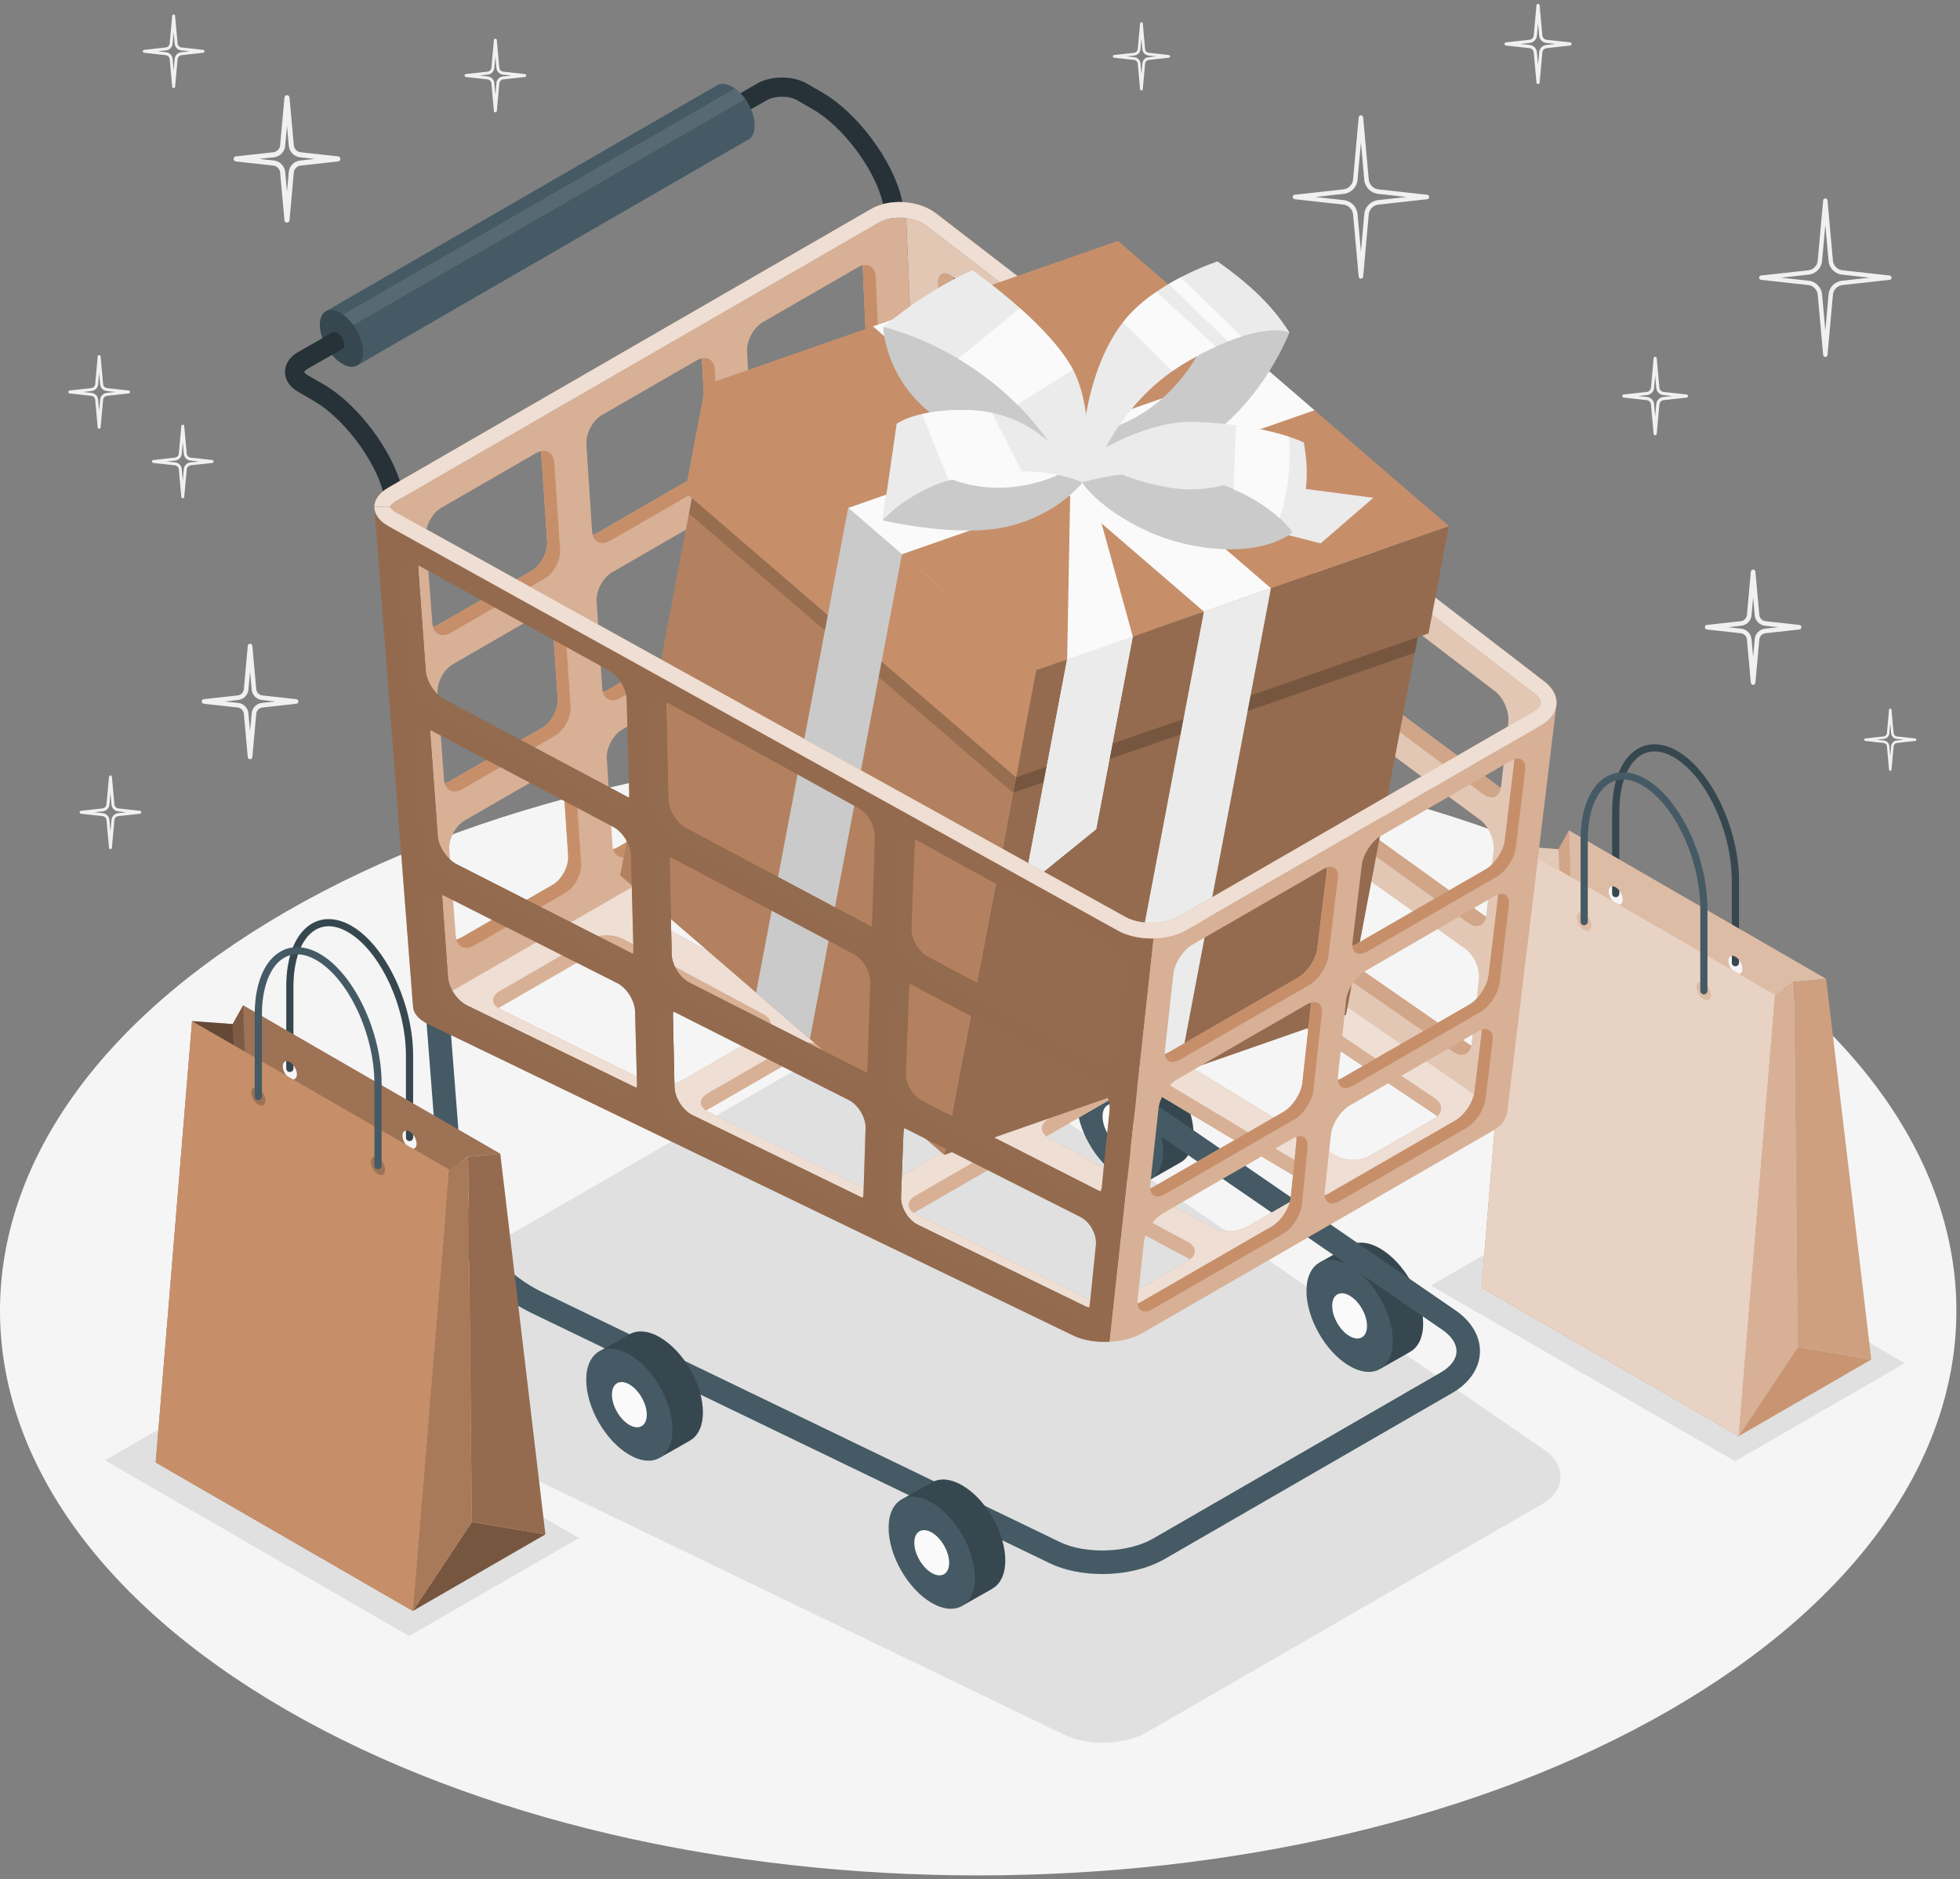 <svg width="463" height="444" viewBox="0 0 463 444" fill="none" xmlns="http://www.w3.org/2000/svg">
<rect x="0" y="0" width="463" height="444" fill="#808080" stroke="none"/>
<g clip-path="url(#clip0_314_579)">
<path d="M67.678 215.333C-22.561 267.432 -22.559 351.903 67.683 404.002C157.924 456.102 304.232 456.102 394.471 404.002C484.71 351.903 484.707 267.432 394.466 215.333C304.225 163.233 157.916 163.233 67.678 215.333Z" fill="#F5F5F5"/>
<path d="M260.405 411.73C257.078 411.73 254.029 411.108 251.588 409.931L79.83 326.998C78.361 326.295 77.157 325.373 76.368 324.339C75.067 322.632 74.945 320.303 76.06 318.469C76.755 317.328 77.917 316.269 79.422 315.408L203.467 243.791C205.835 242.411 208.83 241.675 212.107 241.675C215.873 241.675 219.544 242.71 222.18 244.515L364.747 342.492C367.338 344.255 368.759 346.692 368.626 349.164C368.544 351.541 366.988 353.778 364.25 355.362L270.973 409.219C268.206 410.815 264.354 411.73 260.405 411.73Z" fill="#E0E0E0"/>
<path d="M136.778 363.357L96.652 386.523L24.783 345.018L64.909 321.851L136.778 363.357Z" fill="#E0E0E0"/>
<path d="M449.983 322.055L409.857 345.222L337.988 303.717L378.115 280.55L449.983 322.055Z" fill="#E0E0E0"/>
<path d="M409.948 228.293C409.478 228.293 409.098 227.912 409.098 227.442V208.097C409.098 196.353 402.94 183.255 395.372 178.898C392.569 177.285 389.936 177.098 387.759 178.358C384.481 180.253 382.525 185.268 382.525 191.774V211.119C382.525 211.589 382.144 211.97 381.674 211.97C381.205 211.97 380.824 211.589 380.824 211.119V191.774C380.824 184.548 383.042 179.122 386.908 176.886C389.603 175.329 392.909 175.519 396.22 177.425C404.259 182.052 410.798 195.811 410.798 208.097V227.442C410.798 227.912 410.418 228.293 409.948 228.293Z" fill="#37474F"/>
<path d="M358.575 199.943L349.992 304.22L410.731 339.291L419.313 235.014L423.778 231.984L431.376 231.265L370.637 196.199L368.156 200.636L358.575 199.943ZM408.28 227.003C408.28 225.93 409.024 225.486 409.953 226.022C410.876 226.553 411.626 227.851 411.626 228.918C411.626 229.986 410.876 230.424 409.953 229.899C409.03 229.374 408.28 228.076 408.28 227.003ZM380.001 210.6C380.001 209.527 380.751 209.083 381.674 209.62C382.597 210.15 383.347 211.448 383.347 212.516C383.347 213.583 382.597 214.021 381.674 213.496C380.751 212.971 380.001 211.673 380.001 210.6Z" fill="#C68F6A"/>
<path opacity="0.4" d="M358.575 199.943L349.992 304.22L410.731 339.291L419.313 235.014L423.778 231.984L431.376 231.265L370.637 196.199L368.156 200.636L358.575 199.943ZM408.28 227.003C408.28 225.93 409.024 225.486 409.953 226.022C410.876 226.553 411.626 227.851 411.626 228.918C411.626 229.986 410.876 230.424 409.953 229.899C409.03 229.374 408.28 228.076 408.28 227.003ZM380.001 210.6C380.001 209.527 380.751 209.083 381.674 209.62C382.597 210.15 383.347 211.448 383.347 212.516C383.347 213.583 382.597 214.021 381.674 213.496C380.751 212.971 380.001 211.673 380.001 210.6Z" fill="white"/>
<path d="M358.575 199.943L349.992 304.22L410.731 339.291L419.313 235.014L358.575 199.943ZM400.826 233.191C400.826 232.118 401.576 231.674 402.499 232.21C403.422 232.741 404.172 234.039 404.172 235.107C404.172 236.174 403.422 236.612 402.499 236.087C401.576 235.562 400.826 234.264 400.826 233.191ZM372.553 216.789C372.553 215.716 373.297 215.271 374.226 215.808C375.149 216.339 375.899 217.637 375.899 218.704C375.899 219.771 375.149 220.21 374.226 219.685C373.297 219.16 372.553 217.862 372.553 216.789Z" fill="#C68F6A"/>
<path opacity="0.6" d="M358.575 199.943L349.992 304.22L410.731 339.291L419.313 235.014L358.575 199.943ZM400.826 233.191C400.826 232.118 401.576 231.674 402.499 232.21C403.422 232.741 404.172 234.039 404.172 235.107C404.172 236.174 403.422 236.612 402.499 236.087C401.576 235.562 400.826 234.264 400.826 233.191ZM372.553 216.789C372.553 215.716 373.297 215.271 374.226 215.808C375.149 216.339 375.899 217.637 375.899 218.704C375.899 219.771 375.149 220.21 374.226 219.685C373.297 219.16 372.553 217.862 372.553 216.789Z" fill="white"/>
<path d="M442.04 321.202L424.662 318.276L410.728 339.29L442.04 321.202Z" fill="#C68F6A"/>
<path opacity="0.05" d="M442.04 321.202L424.662 318.276L410.728 339.29L442.04 321.202Z" fill="white"/>
<path d="M424.662 318.276L423.775 231.981L419.314 235.012L410.728 339.29L424.662 318.276Z" fill="#C68F6A"/>
<path opacity="0.3" d="M424.662 318.276L423.775 231.981L419.314 235.012L410.728 339.29L424.662 318.276Z" fill="white"/>
<path d="M431.378 231.266L423.776 231.981L424.662 318.276L442.041 321.202L431.378 231.266Z" fill="#C68F6A"/>
<path opacity="0.15" d="M431.378 231.266L423.776 231.981L424.662 318.276L442.041 321.202L431.378 231.266Z" fill="white"/>
<path opacity="0.5" d="M370.638 196.199L371.004 207.119L358.576 199.944L368.154 200.634L370.638 196.199Z" fill="#C68F6A"/>
<path opacity="0.4" d="M368.154 200.634L368.382 205.606L358.576 199.944L368.154 200.634Z" fill="white"/>
<path d="M402.498 234.923C402.028 234.923 401.648 234.543 401.648 234.073V214.727C401.648 202.984 395.49 189.886 387.922 185.528C385.12 183.916 382.49 183.729 380.31 184.988C377.032 186.883 375.075 191.898 375.075 198.404V217.749C375.075 218.219 374.695 218.599 374.225 218.599C373.755 218.599 373.375 218.219 373.375 217.749V198.404C373.375 191.178 375.593 185.752 379.459 183.516C382.153 181.96 385.46 182.15 388.771 184.056C396.809 188.683 403.348 202.442 403.348 214.727V234.073C403.348 234.543 402.968 234.923 402.498 234.923Z" fill="#455A64"/>
<path d="M219.324 72.771L215.215 75.153L208.466 47.632C206.538 39.848 199.046 29.864 192.081 25.864L188.317 23.681C186.407 22.572 183.043 22.572 181.134 23.681L169.666 30.261C168.575 30.897 167.193 30.515 166.556 29.424C165.938 28.351 166.302 26.951 167.393 26.333L178.86 19.735C182.152 17.844 187.298 17.844 190.572 19.735L194.354 21.917C202.356 26.537 210.667 37.575 212.885 46.54L219.324 72.771Z" fill="#263238"/>
<path d="M84.348 86.349L76.957 73.547L169.041 20.356L169.04 20.355C169.999 19.594 171.447 19.613 173.051 20.539C175.938 22.207 178.278 26.259 178.278 29.592C178.278 31.444 177.571 32.708 176.433 33.157L176.432 33.158L84.348 86.349Z" fill="#455A64"/>
<path opacity="0.1" d="M80.001 78.82L176.056 23.377C175.349 22.394 174.515 21.533 173.61 20.899L78.316 75.903L80.001 78.82Z" fill="white"/>
<path d="M76.956 73.547C78.9 72.425 82.13 74.381 84.171 77.916C86.212 81.451 86.291 85.227 84.347 86.349C82.404 87.471 79.174 85.514 77.133 81.98C75.092 78.445 75.013 74.669 76.956 73.547Z" fill="#37474F"/>
<path d="M101.438 141.67L97.328 144.035L90.579 116.513C88.651 108.73 81.141 98.764 74.194 94.764L70.411 92.563C68.447 91.436 67.32 89.727 67.32 87.871C67.32 86.016 68.447 84.307 70.411 83.18L78.604 78.506C79.204 78.161 80.204 78.76 80.822 79.852C81.458 80.943 81.477 82.107 80.877 82.453H80.858L72.684 87.126C72.03 87.49 71.884 87.817 71.866 87.871C71.884 87.944 72.03 88.253 72.684 88.636L76.467 90.818C84.468 95.437 92.761 106.475 94.979 115.422L101.438 141.67Z" fill="#263238"/>
<path d="M336.185 312.775C336.227 306.254 331.698 298.293 326.071 294.997C323.118 293.266 320.46 293.182 318.584 294.419L311.662 298.313L326.171 323.329L333.032 319.439L333.023 319.422C334.947 318.396 336.164 316.103 336.185 312.775Z" fill="#37474F"/>
<path d="M318.886 299.077C324.513 302.374 329.041 310.333 328.999 316.855C328.958 323.377 324.362 325.991 318.735 322.694C313.108 319.397 308.58 311.438 308.621 304.915C308.663 298.394 313.259 295.78 318.886 299.077Z" fill="#455A64"/>
<path d="M318.84 306.117C321.112 307.449 322.94 310.663 322.924 313.296C322.907 315.929 321.051 316.985 318.779 315.654C316.507 314.322 314.679 311.109 314.695 308.475C314.712 305.842 316.568 304.786 318.84 306.117Z" fill="#FAFAFA"/>
<path d="M281.943 268.03C281.985 261.508 277.456 253.548 271.829 250.252C268.875 248.521 266.218 248.437 264.342 249.674L257.42 253.567L271.929 278.584L278.786 274.686C280.71 273.659 281.922 271.358 281.943 268.03Z" fill="#37474F"/>
<path d="M264.643 254.332C270.271 257.628 274.799 265.588 274.757 272.11C274.716 278.632 270.12 281.246 264.493 277.949C258.866 274.652 254.337 266.692 254.379 260.17C254.421 253.649 259.016 251.035 264.643 254.332Z" fill="#455A64"/>
<path d="M264.598 261.372C266.87 262.703 268.698 265.917 268.681 268.551C268.665 271.184 266.809 272.24 264.537 270.908C262.265 269.577 260.436 266.363 260.453 263.73C260.47 261.097 262.326 260.041 264.598 261.372Z" fill="#FAFAFA"/>
<path d="M260.36 371.874C255.921 371.874 251.532 371.037 248.004 369.333L125.574 310.214C113.076 304.179 104.646 291.834 103.575 277.995L91.336 119.911L96.869 119.483L109.108 277.567C110.028 289.443 117.262 300.037 127.988 305.217L250.418 364.336C256.471 367.26 266.506 366.889 272.332 363.528L340.313 324.275C342.654 322.923 343.984 321.178 344.055 319.361C344.126 317.545 342.938 315.7 340.71 314.169L237.557 243.277C227.764 236.547 221.622 225.893 220.704 214.047L208.231 52.929L213.764 52.501L226.237 213.618C227.024 223.784 232.296 232.928 240.7 238.703L343.853 309.595C347.652 312.207 349.747 315.845 349.6 319.579C349.453 323.312 347.08 326.776 343.088 329.08L275.106 368.333C271.048 370.676 265.668 371.874 260.36 371.874Z" fill="#455A64"/>
<path d="M166.045 333.749C166.086 327.227 161.558 319.267 155.93 315.971C152.977 314.24 150.319 314.155 148.444 315.393L141.521 319.286L156.03 344.303L162.892 340.413L162.883 340.396C164.807 339.369 166.023 337.076 166.045 333.749Z" fill="#37474F"/>
<path d="M148.745 320.05C154.372 323.347 158.9 331.307 158.858 337.829C158.817 344.35 154.222 346.965 148.594 343.668C142.967 340.371 138.439 332.411 138.481 325.889C138.522 319.368 143.118 316.754 148.745 320.05Z" fill="#455A64"/>
<path d="M148.699 327.091C150.972 328.422 152.8 331.636 152.783 334.27C152.766 336.903 150.911 337.959 148.638 336.627C146.366 335.296 144.538 332.082 144.555 329.449C144.572 326.816 146.427 325.76 148.699 327.091Z" fill="#FAFAFA"/>
<path d="M237.476 368.735C237.518 362.214 232.989 354.254 227.362 350.958C224.408 349.227 221.751 349.142 219.876 350.379L212.953 354.273L227.462 379.29L234.324 375.4L234.314 375.383C236.238 374.356 237.455 372.064 237.476 368.735Z" fill="#37474F"/>
<path d="M220.177 355.037C225.804 358.334 230.332 366.294 230.29 372.816C230.249 379.337 225.654 381.952 220.026 378.655C214.399 375.358 209.871 367.398 209.912 360.877C209.954 354.355 214.55 351.741 220.177 355.037Z" fill="#455A64"/>
<path d="M220.131 362.078C222.403 363.409 224.231 366.623 224.215 369.257C224.198 371.89 222.342 372.945 220.07 371.614C217.798 370.283 215.97 367.069 215.986 364.436C216.003 361.802 217.859 360.747 220.131 362.078Z" fill="#FAFAFA"/>
<path d="M350.924 260.323L224.414 173.381C222.86 172.317 220.492 171.67 218.087 171.67C216.034 171.67 214.129 172.114 212.732 172.928L102.638 236.488C101.815 236.96 101.436 237.385 101.307 237.598C101.455 237.792 101.862 238.19 102.713 238.597L255.13 312.193C256.647 312.924 258.71 313.331 260.948 313.331C263.621 313.331 266.267 312.729 268.015 311.721L350.786 263.931C351.729 263.385 352.349 262.7 352.367 262.183C352.395 261.665 351.822 260.934 350.924 260.323ZM309.673 281.097L294.43 289.902C292.22 291.179 288.613 291.216 286.374 289.995L247.814 268.851C247.601 268.731 247.407 268.611 247.232 268.472C247.389 268.342 247.574 268.222 247.768 268.111L265.009 258.15C267.219 256.873 270.789 256.901 272.981 258.215L309.71 280.209C309.941 280.348 310.145 280.487 310.32 280.644C310.135 280.81 309.914 280.958 309.673 281.097ZM280.603 297.884L265.332 306.699C263.122 307.975 259.478 308.096 257.184 306.967L216.404 286.869C216.21 286.776 216.034 286.665 215.868 286.554C215.988 286.462 216.127 286.378 216.265 286.295L233.441 276.38C235.652 275.104 239.268 275.048 241.525 276.251L280.538 297.182C280.751 297.292 280.936 297.413 281.111 297.542C280.954 297.662 280.788 297.773 280.603 297.884ZM118.112 237.913L139.136 225.778C141.347 224.492 144.963 224.436 147.22 225.648L180.332 243.416C180.545 243.527 180.73 243.647 180.905 243.777C180.748 243.897 180.582 244.008 180.397 244.119L161.057 255.292C158.846 256.568 155.193 256.688 152.899 255.56L118.261 238.477C118.066 238.384 117.881 238.273 117.715 238.162C117.835 238.079 117.974 237.996 118.112 237.913ZM154.434 216.945L175.68 204.68C177.89 203.404 181.461 203.431 183.652 204.745L214.804 223.391C215.035 223.53 215.238 223.669 215.414 223.835C215.229 224.002 215.007 224.15 214.767 224.288L195.27 235.536C193.059 236.812 189.442 236.858 187.204 235.628L154.48 217.684C154.268 217.564 154.073 217.444 153.898 217.305C154.055 217.176 154.24 217.056 154.434 216.945ZM259.422 251.019L241.932 261.119C239.721 262.395 236.114 262.441 233.876 261.211L201.152 243.268C200.939 243.148 200.745 243.027 200.569 242.889C200.726 242.759 200.902 242.639 201.097 242.528L220.344 231.42C222.555 230.143 226.125 230.171 228.317 231.475L259.459 250.121C259.69 250.26 259.894 250.399 260.069 250.565C259.884 250.732 259.662 250.88 259.422 251.019ZM291.387 232.566L273.823 242.713C271.612 243.989 268.052 243.943 265.869 242.611L235.124 223.78C234.893 223.641 234.68 223.484 234.505 223.327C234.699 223.151 234.93 222.994 235.189 222.846L254.575 211.654C256.786 210.378 260.301 210.498 262.419 211.913L291.554 231.466C291.794 231.623 291.998 231.799 292.183 231.984C291.961 232.197 291.693 232.391 291.387 232.566ZM249.313 204.329L229.667 215.677C227.457 216.954 223.896 216.908 221.713 215.576L190.969 196.753C190.728 196.606 190.525 196.458 190.34 196.3C190.543 196.125 190.774 195.958 191.033 195.81L212.51 183.416C214.721 182.14 218.235 182.26 220.353 183.684L249.479 203.237C249.72 203.394 249.923 203.561 250.108 203.746C249.886 203.959 249.618 204.153 249.313 204.329ZM167.189 262.108L186.298 251.074C188.508 249.798 192.125 249.742 194.372 250.945L227.494 268.712C227.707 268.823 227.892 268.944 228.067 269.082C227.91 269.203 227.743 269.314 227.558 269.415L210.115 279.488C207.904 280.764 204.25 280.884 201.957 279.756L167.327 262.673C167.133 262.58 166.958 262.478 166.791 262.358C166.911 262.275 167.05 262.192 167.189 262.108ZM278.651 250.362C278.845 250.186 279.077 250.029 279.336 249.881L296.641 239.892C298.861 238.615 302.366 238.726 304.493 240.151L338.882 263.237C339.123 263.394 339.326 263.57 339.511 263.755C339.289 263.968 339.021 264.162 338.715 264.338L323.491 273.124C321.281 274.401 317.729 274.354 315.546 273.023L279.28 250.815C279.04 250.667 278.836 250.519 278.651 250.362Z" fill="#C68F6A"/>
<g opacity="0.7">
<path d="M350.924 260.323L224.414 173.381C222.86 172.317 220.492 171.67 218.087 171.67C216.034 171.67 214.129 172.114 212.732 172.928L102.638 236.488C101.815 236.96 101.436 237.385 101.307 237.598C101.455 237.792 101.862 238.19 102.713 238.597L255.13 312.193C256.647 312.924 258.71 313.331 260.948 313.331C263.621 313.331 266.267 312.729 268.015 311.721L350.786 263.931C351.729 263.385 352.349 262.7 352.367 262.183C352.395 261.665 351.822 260.934 350.924 260.323ZM309.673 281.097L294.43 289.902C292.22 291.179 288.613 291.216 286.374 289.995L247.814 268.851C247.601 268.731 247.407 268.611 247.232 268.472C247.389 268.342 247.574 268.222 247.768 268.111L265.009 258.15C267.219 256.873 270.789 256.901 272.981 258.215L309.71 280.209C309.941 280.348 310.145 280.487 310.32 280.644C310.135 280.81 309.914 280.958 309.673 281.097ZM280.603 297.884L265.332 306.699C263.122 307.975 259.478 308.096 257.184 306.967L216.404 286.869C216.21 286.776 216.034 286.665 215.868 286.554C215.988 286.462 216.127 286.378 216.265 286.295L233.441 276.38C235.652 275.104 239.268 275.048 241.525 276.251L280.538 297.182C280.751 297.292 280.936 297.413 281.111 297.542C280.954 297.662 280.788 297.773 280.603 297.884ZM118.112 237.913L139.136 225.778C141.347 224.492 144.963 224.436 147.22 225.648L180.332 243.416C180.545 243.527 180.73 243.647 180.905 243.777C180.748 243.897 180.582 244.008 180.397 244.119L161.057 255.292C158.846 256.568 155.193 256.688 152.899 255.56L118.261 238.477C118.066 238.384 117.881 238.273 117.715 238.162C117.835 238.079 117.974 237.996 118.112 237.913ZM154.434 216.945L175.68 204.68C177.89 203.404 181.461 203.431 183.652 204.745L214.804 223.391C215.035 223.53 215.238 223.669 215.414 223.835C215.229 224.002 215.007 224.15 214.767 224.288L195.27 235.536C193.059 236.812 189.442 236.858 187.204 235.628L154.48 217.684C154.268 217.564 154.073 217.444 153.898 217.305C154.055 217.176 154.24 217.056 154.434 216.945ZM259.422 251.019L241.932 261.119C239.721 262.395 236.114 262.441 233.876 261.211L201.152 243.268C200.939 243.148 200.745 243.027 200.569 242.889C200.726 242.759 200.902 242.639 201.097 242.528L220.344 231.42C222.555 230.143 226.125 230.171 228.317 231.475L259.459 250.121C259.69 250.26 259.894 250.399 260.069 250.565C259.884 250.732 259.662 250.88 259.422 251.019ZM291.387 232.566L273.823 242.713C271.612 243.989 268.052 243.943 265.869 242.611L235.124 223.78C234.893 223.641 234.68 223.484 234.505 223.327C234.699 223.151 234.93 222.994 235.189 222.846L254.575 211.654C256.786 210.378 260.301 210.498 262.419 211.913L291.554 231.466C291.794 231.623 291.998 231.799 292.183 231.984C291.961 232.197 291.693 232.391 291.387 232.566ZM249.313 204.329L229.667 215.677C227.457 216.954 223.896 216.908 221.713 215.576L190.969 196.753C190.728 196.606 190.525 196.458 190.34 196.3C190.543 196.125 190.774 195.958 191.033 195.81L212.51 183.416C214.721 182.14 218.235 182.26 220.353 183.684L249.479 203.237C249.72 203.394 249.923 203.561 250.108 203.746C249.886 203.959 249.618 204.153 249.313 204.329ZM167.189 262.108L186.298 251.074C188.508 249.798 192.125 249.742 194.372 250.945L227.494 268.712C227.707 268.823 227.892 268.944 228.067 269.082C227.91 269.203 227.743 269.314 227.558 269.415L210.115 279.488C207.904 280.764 204.25 280.884 201.957 279.756L167.327 262.673C167.133 262.58 166.958 262.478 166.791 262.358C166.911 262.275 167.05 262.192 167.189 262.108ZM278.651 250.362C278.845 250.186 279.077 250.029 279.336 249.881L296.641 239.892C298.861 238.615 302.366 238.726 304.493 240.151L338.882 263.237C339.123 263.394 339.326 263.57 339.511 263.755C339.289 263.968 339.021 264.162 338.715 264.338L323.491 273.124C321.281 274.401 317.729 274.354 315.546 273.023L279.28 250.815C279.04 250.667 278.836 250.519 278.651 250.362Z" fill="white"/>
</g>
<path d="M227.493 264.92L194.372 247.152C192.124 245.95 188.508 246.005 186.297 247.282L167.188 258.316C165.163 259.482 165.051 261.211 166.79 262.358C166.911 262.275 167.049 262.192 167.188 262.108L186.297 251.074C188.508 249.798 192.124 249.742 194.372 250.945L227.493 268.712C227.706 268.823 227.891 268.944 228.067 269.082C229.759 267.806 229.556 266.021 227.493 264.92ZM338.881 259.445L304.493 236.359C302.365 234.943 298.86 234.823 296.64 236.1L279.335 246.089C277.365 247.226 277.124 249.03 278.65 250.362C278.845 250.186 279.076 250.029 279.335 249.881L296.64 239.892C298.86 238.615 302.365 238.726 304.493 240.151L338.881 263.237C339.122 263.394 339.325 263.57 339.51 263.755C340.907 262.469 340.703 260.675 338.881 259.445ZM180.331 239.624L147.219 221.856C144.962 220.644 141.346 220.709 139.135 221.985L118.112 234.12C116.095 235.286 115.975 237.015 117.714 238.162C117.834 238.079 117.973 237.996 118.112 237.912L139.135 225.777C141.346 224.492 144.962 224.436 147.219 225.648L180.331 243.416C180.544 243.527 180.729 243.647 180.905 243.776C182.588 242.509 182.394 240.724 180.331 239.624ZM280.537 293.389L241.524 272.468C239.267 271.256 235.651 271.311 233.44 272.588L216.265 282.503C214.239 283.678 214.119 285.407 215.867 286.554C215.987 286.462 216.126 286.378 216.265 286.295L233.44 276.38C235.651 275.104 239.267 275.048 241.524 276.25L280.537 297.181C280.75 297.292 280.935 297.413 281.111 297.542C282.794 296.275 282.6 294.49 280.537 293.389ZM309.709 276.417L272.981 254.422C270.789 253.118 267.218 253.081 265.008 254.367L247.767 264.319C245.769 265.475 245.594 267.251 247.231 268.472C247.388 268.342 247.573 268.222 247.767 268.111L265.008 258.15C267.218 256.873 270.789 256.901 272.981 258.214L309.709 280.209C309.941 280.348 310.144 280.487 310.32 280.644C311.864 279.367 311.661 277.573 309.709 276.417ZM214.803 219.599L183.652 200.953C181.46 199.639 177.89 199.611 175.679 200.888L154.433 213.152C152.436 214.308 152.26 216.075 153.897 217.305C154.054 217.176 154.239 217.055 154.433 216.944L175.679 204.68C177.89 203.404 181.46 203.431 183.652 204.745L214.803 223.391C215.034 223.53 215.238 223.669 215.414 223.835C216.958 222.559 216.755 220.764 214.803 219.599ZM249.478 199.445L220.353 179.892C218.234 178.468 214.72 178.347 212.509 179.624L191.033 192.027C189.053 193.165 188.813 194.968 190.339 196.3C190.542 196.124 190.774 195.958 191.033 195.81L212.509 183.416C214.72 182.14 218.234 182.26 220.353 183.684L249.478 203.237C249.719 203.394 249.922 203.561 250.107 203.746C251.513 202.46 251.31 200.666 249.478 199.445ZM259.458 246.329L228.316 227.692C226.124 226.379 222.554 226.351 220.343 227.627L201.096 238.736C199.098 239.892 198.931 241.668 200.569 242.888C200.726 242.759 200.901 242.639 201.096 242.528L220.343 231.42C222.554 230.143 226.124 230.171 228.316 231.475L259.458 250.121C259.69 250.26 259.893 250.399 260.069 250.565C261.613 249.298 261.41 247.504 259.458 246.329ZM291.553 227.683L262.418 208.13C260.3 206.706 256.785 206.585 254.575 207.862L235.188 219.053C233.209 220.191 232.969 222.004 234.504 223.326C234.698 223.151 234.929 222.993 235.188 222.845L254.575 211.654C256.785 210.378 260.3 210.498 262.418 211.913L291.553 231.466C291.794 231.623 291.997 231.799 292.182 231.984C293.579 230.698 293.375 228.904 291.553 227.683Z" fill="#C68F6A"/>
<path opacity="0.3" d="M153.897 217.305C154.054 217.176 154.239 217.055 154.433 216.944L175.679 204.68C177.889 203.404 181.46 203.431 183.652 204.745L214.803 223.391C215.034 223.53 215.238 223.669 215.414 223.835C216.958 222.559 216.755 220.764 214.803 219.599L183.652 200.953C181.46 199.639 177.889 199.611 175.679 200.888L154.433 213.152C152.436 214.308 152.26 216.075 153.897 217.305ZM228.316 227.692C226.124 226.379 222.554 226.351 220.343 227.627L201.096 238.736C199.098 239.892 198.931 241.668 200.569 242.889C200.726 242.759 200.901 242.639 201.096 242.528L220.343 231.42C222.554 230.143 226.124 230.171 228.316 231.475L259.458 250.121C259.689 250.26 259.893 250.399 260.069 250.565C261.614 249.298 261.41 247.504 259.458 246.329L228.316 227.692ZM191.032 195.81L212.509 183.416C214.72 182.14 218.234 182.26 220.353 183.684L249.478 203.237C249.719 203.394 249.922 203.561 250.107 203.746C251.513 202.46 251.31 200.666 249.478 199.445L220.353 179.892C218.234 178.468 214.72 178.347 212.509 179.624L191.032 192.027C189.053 193.165 188.813 194.968 190.339 196.3C190.542 196.124 190.774 195.958 191.032 195.81ZM234.504 223.326C234.698 223.151 234.929 222.993 235.188 222.845L254.575 211.654C256.785 210.378 260.3 210.498 262.418 211.913L291.553 231.466C291.793 231.623 291.997 231.799 292.182 231.984C293.579 230.698 293.375 228.904 291.553 227.683L262.418 208.13C260.3 206.706 256.785 206.585 254.575 207.862L235.188 219.053C233.209 220.191 232.969 222.004 234.504 223.326ZM309.709 276.417L272.981 254.422C270.789 253.118 267.218 253.081 265.008 254.367L247.767 264.319C245.769 265.475 245.594 267.251 247.231 268.472C247.388 268.342 247.573 268.222 247.767 268.111L265.008 258.15C267.218 256.873 270.789 256.901 272.981 258.214L309.709 280.209C309.941 280.348 310.144 280.487 310.32 280.644C311.864 279.367 311.661 277.573 309.709 276.417ZM338.881 259.445L304.493 236.359C302.365 234.943 298.86 234.823 296.64 236.1L279.335 246.089C277.365 247.226 277.124 249.03 278.65 250.362C278.845 250.186 279.076 250.029 279.335 249.881L296.64 239.892C298.86 238.615 302.365 238.726 304.493 240.151L338.881 263.237C339.122 263.394 339.325 263.57 339.51 263.755C340.907 262.469 340.703 260.675 338.881 259.445ZM180.905 243.776C182.588 242.509 182.394 240.724 180.331 239.624L147.219 221.856C144.962 220.644 141.346 220.709 139.135 221.985L118.112 234.12C116.095 235.286 115.975 237.015 117.714 238.162C117.834 238.079 117.973 237.996 118.112 237.912L139.135 225.777C141.346 224.492 144.962 224.436 147.219 225.648L180.331 243.416C180.544 243.527 180.729 243.647 180.905 243.776ZM280.537 293.389L241.524 272.467C239.267 271.256 235.651 271.311 233.44 272.588L216.264 282.503C214.239 283.678 214.119 285.407 215.867 286.554C215.987 286.462 216.126 286.378 216.264 286.295L233.44 276.38C235.651 275.104 239.267 275.048 241.524 276.25L280.537 297.181C280.75 297.292 280.935 297.413 281.111 297.542C282.794 296.275 282.6 294.49 280.537 293.389ZM228.066 269.082C229.759 267.806 229.556 266.021 227.493 264.92L194.372 247.152C192.124 245.95 188.508 246.005 186.297 247.282L167.188 258.316C165.163 259.482 165.052 261.211 166.79 262.358C166.911 262.275 167.05 262.192 167.188 262.108L186.297 251.074C188.508 249.798 192.124 249.742 194.372 250.945L227.493 268.712C227.706 268.823 227.891 268.944 228.066 269.082Z" fill="white"/>
<path d="M219.095 169.773L219.021 167.998L214.054 51.532C213.536 51.467 213.009 51.43 212.482 51.43C210.632 51.43 208.893 51.837 207.598 52.586L93.574 118.422C92.418 119.078 92.14 119.661 92.131 119.763L100.844 233.26L101.306 237.598C101.436 237.385 101.815 236.96 102.638 236.488L212.731 172.927C214.128 172.114 216.033 171.67 218.087 171.67C218.457 171.67 218.817 171.688 219.178 171.716L219.095 169.773ZM202.641 128.892L180.822 141.499C180.452 141.711 180.091 141.859 179.749 141.943C179.684 141.674 179.638 141.369 179.619 141.045L178.491 120.392C178.361 117.839 180.036 114.741 182.246 113.464L204.333 100.71C204.694 100.506 205.036 100.358 205.369 100.275C205.443 100.543 205.48 100.839 205.498 101.163L206.442 121.964C206.553 124.517 204.851 127.616 202.641 128.892ZM203.815 63.602L204.749 84.403C204.86 86.956 203.159 90.064 200.948 91.34L178.796 104.132C178.426 104.345 178.065 104.492 177.723 104.576C177.658 104.308 177.612 104.002 177.594 103.679L176.465 83.025C176.336 80.482 178.01 77.374 180.221 76.097L202.65 63.149C203.001 62.945 203.353 62.797 203.686 62.714C203.76 62.982 203.797 63.278 203.815 63.602ZM144.63 135.181L166.717 122.427C167.087 122.214 167.457 122.066 167.799 121.983C167.873 122.251 167.919 122.556 167.938 122.88L169.094 143.496C169.242 146.049 167.568 149.148 165.348 150.424L143.51 163.031C143.131 163.253 142.752 163.401 142.4 163.484C142.327 163.216 142.271 162.911 142.252 162.587L140.93 142.109C140.763 139.556 142.419 136.458 144.63 135.181ZM165.829 85.559L166.994 106.176C167.133 108.729 165.459 111.836 163.248 113.113L141.106 125.895C140.726 126.117 140.356 126.265 139.996 126.339C139.922 126.071 139.866 125.775 139.848 125.451L138.516 104.964C138.349 102.421 140.005 99.313 142.225 98.037L164.608 85.115C164.978 84.903 165.348 84.755 165.69 84.671C165.764 84.94 165.81 85.236 165.829 85.559ZM107.022 156.899L129.1 144.144C129.479 143.922 129.859 143.774 130.219 143.691C130.293 143.968 130.349 144.264 130.367 144.597L131.736 165.038C131.903 167.591 130.247 170.689 128.036 171.966L106.181 184.591C105.792 184.813 105.413 184.97 105.043 185.044C104.96 184.766 104.913 184.47 104.886 184.147L103.359 163.817C103.165 161.273 104.812 158.175 107.022 156.899ZM127.879 107.498L129.248 127.949C129.424 130.492 127.768 133.591 125.558 134.876L103.415 147.649C103.027 147.871 102.638 148.029 102.277 148.103C102.194 147.834 102.148 147.529 102.12 147.205L100.594 126.885C100.4 124.341 102.046 121.243 104.257 119.957L126.612 107.055C127.001 106.833 127.37 106.675 127.731 106.592C127.805 106.87 127.861 107.166 127.879 107.498ZM107.642 221.079L106.125 200.758C105.931 198.206 107.577 195.107 109.788 193.831L131.588 181.243C131.967 181.021 132.337 180.873 132.698 180.799C132.772 181.067 132.828 181.363 132.846 181.686L134.215 202.136C134.391 204.689 132.735 207.788 130.525 209.064L108.946 221.523C108.548 221.745 108.169 221.902 107.799 221.976C107.716 221.699 107.67 221.403 107.642 221.079ZM144.666 199.732L143.335 179.245C143.168 176.701 144.833 173.593 147.043 172.317L168.825 159.747C169.195 159.535 169.556 159.387 169.898 159.313C169.972 159.581 170.019 159.877 170.037 160.191L171.203 180.817C171.341 183.361 169.667 186.468 167.457 187.745L145.924 200.176C145.545 200.398 145.175 200.546 144.815 200.629C144.74 200.351 144.685 200.055 144.666 199.732ZM181.645 178.412L180.517 157.749C180.387 155.206 182.061 152.098 184.272 150.822L206.026 138.261C206.377 138.058 206.729 137.91 207.062 137.827C207.136 138.095 207.173 138.391 207.191 138.715L208.135 159.516C208.246 162.069 206.544 165.177 204.333 166.453L182.847 178.856C182.477 179.069 182.117 179.217 181.774 179.291C181.7 179.023 181.663 178.727 181.645 178.412Z" fill="#C68F6A"/>
<path opacity="0.3" d="M219.095 169.773L219.021 167.998L214.054 51.532C213.536 51.467 213.009 51.43 212.482 51.43C210.632 51.43 208.893 51.837 207.598 52.586L93.574 118.422C92.418 119.078 92.14 119.661 92.131 119.763L100.844 233.26L101.306 237.598C101.436 237.385 101.815 236.96 102.638 236.488L212.731 172.927C214.128 172.114 216.033 171.67 218.087 171.67C218.457 171.67 218.817 171.688 219.178 171.716L219.095 169.773ZM202.641 128.892L180.822 141.499C180.452 141.711 180.091 141.859 179.749 141.943C179.684 141.674 179.638 141.369 179.619 141.045L178.491 120.392C178.361 117.839 180.036 114.741 182.246 113.464L204.333 100.71C204.694 100.506 205.036 100.358 205.369 100.275C205.443 100.543 205.48 100.839 205.498 101.163L206.442 121.964C206.553 124.517 204.851 127.616 202.641 128.892ZM203.815 63.602L204.749 84.403C204.86 86.956 203.159 90.064 200.948 91.34L178.796 104.132C178.426 104.345 178.065 104.492 177.723 104.576C177.658 104.308 177.612 104.002 177.594 103.679L176.465 83.025C176.336 80.482 178.01 77.374 180.221 76.097L202.65 63.149C203.001 62.945 203.353 62.797 203.686 62.714C203.76 62.982 203.797 63.278 203.815 63.602ZM144.63 135.181L166.717 122.427C167.087 122.214 167.457 122.066 167.799 121.983C167.873 122.251 167.919 122.556 167.938 122.88L169.094 143.496C169.242 146.049 167.568 149.148 165.348 150.424L143.51 163.031C143.131 163.253 142.752 163.401 142.4 163.484C142.327 163.216 142.271 162.911 142.252 162.587L140.93 142.109C140.763 139.556 142.419 136.458 144.63 135.181ZM165.829 85.559L166.994 106.176C167.133 108.729 165.459 111.836 163.248 113.113L141.106 125.895C140.726 126.117 140.356 126.265 139.996 126.339C139.922 126.071 139.866 125.775 139.848 125.451L138.516 104.964C138.349 102.421 140.005 99.313 142.225 98.037L164.608 85.115C164.978 84.903 165.348 84.755 165.69 84.671C165.764 84.94 165.81 85.236 165.829 85.559ZM107.022 156.899L129.1 144.144C129.479 143.922 129.859 143.774 130.219 143.691C130.293 143.968 130.349 144.264 130.367 144.597L131.736 165.038C131.903 167.591 130.247 170.689 128.036 171.966L106.181 184.591C105.792 184.813 105.413 184.97 105.043 185.044C104.96 184.766 104.913 184.47 104.886 184.147L103.359 163.817C103.165 161.273 104.812 158.175 107.022 156.899ZM127.879 107.498L129.248 127.949C129.424 130.492 127.768 133.591 125.558 134.876L103.415 147.649C103.027 147.871 102.638 148.029 102.277 148.103C102.194 147.834 102.148 147.529 102.12 147.205L100.594 126.885C100.4 124.341 102.046 121.243 104.257 119.957L126.612 107.055C127.001 106.833 127.37 106.675 127.731 106.592C127.805 106.87 127.861 107.166 127.879 107.498ZM107.642 221.079L106.125 200.758C105.931 198.206 107.577 195.107 109.788 193.831L131.588 181.243C131.967 181.021 132.337 180.873 132.698 180.799C132.772 181.067 132.828 181.363 132.846 181.686L134.215 202.136C134.391 204.689 132.735 207.788 130.525 209.064L108.946 221.523C108.548 221.745 108.169 221.902 107.799 221.976C107.716 221.699 107.67 221.403 107.642 221.079ZM144.666 199.732L143.335 179.245C143.168 176.701 144.833 173.593 147.043 172.317L168.825 159.747C169.195 159.535 169.556 159.387 169.898 159.313C169.972 159.581 170.019 159.877 170.037 160.191L171.203 180.817C171.341 183.361 169.667 186.468 167.457 187.745L145.924 200.176C145.545 200.398 145.175 200.546 144.815 200.629C144.74 200.351 144.685 200.055 144.666 199.732ZM181.645 178.412L180.517 157.749C180.387 155.206 182.061 152.098 184.272 150.822L206.026 138.261C206.377 138.058 206.729 137.91 207.062 137.827C207.136 138.095 207.173 138.391 207.191 138.715L208.135 159.516C208.246 162.069 206.544 165.177 204.333 166.453L182.847 178.856C182.477 179.069 182.117 179.217 181.774 179.291C181.7 179.023 181.663 178.727 181.645 178.412Z" fill="white"/>
<path d="M173.089 162.05C172.969 159.923 171.619 158.859 169.898 159.313C169.972 159.581 170.019 159.877 170.037 160.191L171.203 180.817C171.341 183.361 169.667 186.468 167.457 187.745L145.924 200.176C145.545 200.398 145.175 200.546 144.815 200.629C145.333 202.497 147.043 203.145 148.977 202.035L170.509 189.604C172.719 188.318 174.393 185.22 174.246 182.667L173.089 162.05ZM208.551 103.013C208.458 100.867 207.117 99.803 205.369 100.275C205.443 100.543 205.48 100.839 205.498 101.163L206.442 121.964C206.553 124.517 204.851 127.616 202.641 128.892L180.822 141.499C180.452 141.711 180.091 141.859 179.749 141.943C180.239 143.82 181.941 144.458 183.874 143.348L205.693 130.751C207.903 129.475 209.605 126.376 209.485 123.823L208.551 103.013ZM170.981 124.73C170.869 122.612 169.528 121.548 167.799 121.983C167.873 122.251 167.919 122.556 167.938 122.88L169.094 143.496C169.242 146.049 167.568 149.148 165.348 150.424L143.51 163.031C143.131 163.253 142.752 163.401 142.4 163.484C142.918 165.362 144.63 166 146.563 164.89L168.4 152.283C170.61 151.007 172.285 147.899 172.146 145.356L170.981 124.73ZM206.858 65.461C206.766 63.324 205.425 62.242 203.686 62.714C203.76 62.982 203.797 63.278 203.815 63.602L204.749 84.403C204.86 86.956 203.159 90.064 200.948 91.34L178.796 104.132C178.426 104.345 178.065 104.492 177.723 104.576C178.213 106.453 179.915 107.101 181.848 105.991L204 93.199C206.211 91.923 207.913 88.815 207.792 86.262L206.858 65.461ZM168.872 87.418C168.761 85.291 167.41 84.228 165.69 84.671C165.764 84.94 165.81 85.236 165.829 85.559L166.994 106.176C167.133 108.729 165.459 111.836 163.248 113.113L141.106 125.895C140.726 126.117 140.356 126.265 139.996 126.339C140.504 128.217 142.215 128.873 144.149 127.754L166.291 114.963C168.511 113.686 170.185 110.588 170.037 108.035L168.872 87.418ZM130.931 109.348C130.784 107.249 129.442 106.176 127.731 106.592C127.805 106.87 127.861 107.166 127.879 107.498L129.248 127.949C129.424 130.492 127.768 133.591 125.558 134.876L103.415 147.649C103.027 147.871 102.638 148.029 102.277 148.103C102.805 149.98 104.534 150.618 106.467 149.508L128.601 136.726C130.811 135.45 132.467 132.351 132.3 129.798L130.931 109.348ZM210.243 140.574C210.142 138.437 208.801 137.355 207.062 137.827C207.136 138.095 207.173 138.391 207.191 138.715L208.135 159.516C208.246 162.069 206.544 165.177 204.333 166.453L182.847 178.856C182.477 179.069 182.117 179.217 181.774 179.291C182.255 181.178 183.957 181.834 185.899 180.715L207.385 168.312C209.596 167.036 211.298 163.928 211.178 161.375L210.243 140.574ZM135.898 183.546C135.759 181.437 134.409 180.373 132.698 180.799C132.772 181.067 132.828 181.363 132.846 181.686L134.215 202.136C134.391 204.689 132.735 207.788 130.525 209.064L108.946 221.523C108.548 221.745 108.169 221.902 107.799 221.976C108.336 223.844 110.065 224.492 111.998 223.382L133.567 210.923C135.787 209.647 137.434 206.548 137.267 203.996L135.898 183.546ZM133.41 146.447C133.272 144.347 131.93 143.274 130.219 143.691C130.293 143.968 130.349 144.264 130.367 144.597L131.736 165.038C131.903 167.591 130.247 170.689 128.036 171.966L106.181 184.591C105.792 184.813 105.413 184.97 105.043 185.044C105.57 186.912 107.3 187.55 109.233 186.441L131.089 173.825C133.299 172.548 134.955 169.45 134.779 166.897L133.41 146.447Z" fill="#C68F6A"/>
<path d="M362.597 163.965L218.837 53.326C217.634 52.401 215.914 51.763 214.055 51.532L219.096 169.718L219.179 171.716C221.084 171.892 222.869 172.354 224.414 173.381L352.525 261.424L364.003 166.129V166.065C364.003 165.426 363.494 164.64 362.597 163.965ZM306.778 184.359C306.769 184.48 306.76 184.6 306.741 184.711C306.593 184.628 306.445 184.535 306.297 184.424L275.738 162.439C273.666 160.95 272.038 157.666 272.103 155.113L272.584 136.846C272.584 136.782 272.584 136.717 272.593 136.661C272.676 136.717 272.75 136.772 272.833 136.828L304.558 160.312C306.612 161.838 308.129 165.13 307.953 167.683L306.778 184.359ZM351.054 216.565C350.851 216.463 350.647 216.334 350.434 216.186L320.125 194.376C318.053 192.878 316.527 189.604 316.73 187.06L317.988 170.615C317.997 170.513 318.007 170.412 318.025 170.319C318.173 170.402 318.321 170.504 318.469 170.615L349.658 193.701C351.711 195.227 353.144 198.511 352.848 201.054L351.119 216.149C351.1 216.297 351.082 216.436 351.054 216.565ZM320.883 138.622L353.172 163.318C355.198 164.871 356.604 168.183 356.317 170.726L354.597 185.793C354.587 185.913 354.569 186.034 354.541 186.145C354.347 186.043 354.153 185.923 353.958 185.775L322.539 162.356C320.495 160.829 318.996 157.527 319.191 154.984L320.448 138.576C320.458 138.493 320.458 138.419 320.467 138.345C320.606 138.419 320.744 138.52 320.883 138.622ZM273.685 102.522L306.861 127.902C308.896 129.456 310.395 132.777 310.21 135.329L309.044 151.978C309.035 152.07 309.026 152.163 309.016 152.255C308.878 152.172 308.748 152.08 308.609 151.978L276.589 128.115C274.545 126.589 272.935 123.278 273.009 120.725L273.481 102.485C273.481 102.448 273.481 102.411 273.49 102.384C273.555 102.43 273.62 102.476 273.685 102.522ZM262.104 152.366C262.104 152.45 262.104 152.524 262.095 152.598C262.012 152.551 261.938 152.496 261.864 152.44L230.953 130.196C228.881 128.698 227.133 125.423 227.05 122.871L226.365 102.43L258.812 126.45C260.865 127.967 262.493 131.269 262.447 133.822L262.104 152.366ZM259.487 91.673C261.522 93.218 263.122 96.547 263.076 99.1L262.743 117.636V117.774C262.678 117.737 262.604 117.682 262.539 117.636L229.677 93.144C227.623 91.618 225.894 88.306 225.811 85.754L225.135 65.387L259.487 91.673ZM261.18 187.264L232.239 167.211C230.139 165.759 228.363 162.513 228.28 159.96L227.605 139.529V139.445C227.614 139.445 227.614 139.455 227.623 139.455L258.137 161.255C260.218 162.744 261.864 166.018 261.818 168.571L261.475 187.125C261.475 187.236 261.466 187.338 261.457 187.439C261.364 187.384 261.272 187.328 261.18 187.264ZM303.985 216.917L274.887 196.763C272.787 195.311 271.141 192.055 271.206 189.502L271.687 171.226C271.687 171.133 271.696 171.05 271.705 170.957C271.798 171.022 271.881 171.078 271.973 171.142L302.246 192.767C304.318 194.256 305.863 197.521 305.687 200.074L304.512 216.787C304.503 216.935 304.484 217.074 304.466 217.203C304.309 217.129 304.142 217.028 303.985 216.917ZM346.901 246.653L317.711 226.425C315.611 224.973 314.067 221.726 314.261 219.183L315.509 202.691C315.519 202.562 315.537 202.432 315.556 202.312C315.713 202.405 315.87 202.506 316.027 202.617L346.133 224.131C348.215 225.611 349.667 228.876 349.371 231.41L347.641 246.542C347.623 246.718 347.595 246.875 347.558 247.032C347.345 246.93 347.123 246.81 346.901 246.653Z" fill="#C68F6A"/>
<path opacity="0.5" d="M362.597 163.965L218.837 53.326C217.634 52.401 215.914 51.763 214.055 51.532L219.096 169.718L219.179 171.716C221.084 171.892 222.869 172.354 224.414 173.381L352.525 261.424L364.003 166.129V166.065C364.003 165.426 363.494 164.64 362.597 163.965ZM306.778 184.359C306.769 184.48 306.76 184.6 306.741 184.711C306.593 184.628 306.445 184.535 306.297 184.424L275.738 162.439C273.666 160.95 272.038 157.666 272.103 155.113L272.584 136.846C272.584 136.782 272.584 136.717 272.593 136.661C272.676 136.717 272.75 136.772 272.833 136.828L304.558 160.312C306.612 161.838 308.129 165.13 307.953 167.683L306.778 184.359ZM351.054 216.565C350.851 216.463 350.647 216.334 350.434 216.186L320.125 194.376C318.053 192.878 316.527 189.604 316.73 187.06L317.988 170.615C317.997 170.513 318.007 170.412 318.025 170.319C318.173 170.402 318.321 170.504 318.469 170.615L349.658 193.701C351.711 195.227 353.144 198.511 352.848 201.054L351.119 216.149C351.1 216.297 351.082 216.436 351.054 216.565ZM320.883 138.622L353.172 163.318C355.198 164.871 356.604 168.183 356.317 170.726L354.597 185.793C354.587 185.913 354.569 186.034 354.541 186.145C354.347 186.043 354.153 185.923 353.958 185.775L322.539 162.356C320.495 160.829 318.996 157.527 319.191 154.984L320.448 138.576C320.458 138.493 320.458 138.419 320.467 138.345C320.606 138.419 320.744 138.52 320.883 138.622ZM273.685 102.522L306.861 127.902C308.896 129.456 310.395 132.777 310.21 135.329L309.044 151.978C309.035 152.07 309.026 152.163 309.016 152.255C308.878 152.172 308.748 152.08 308.609 151.978L276.589 128.115C274.545 126.589 272.935 123.278 273.009 120.725L273.481 102.485C273.481 102.448 273.481 102.411 273.49 102.384C273.555 102.43 273.62 102.476 273.685 102.522ZM262.104 152.366C262.104 152.45 262.104 152.524 262.095 152.598C262.012 152.551 261.938 152.496 261.864 152.44L230.953 130.196C228.881 128.698 227.133 125.423 227.05 122.871L226.365 102.43L258.812 126.45C260.865 127.967 262.493 131.269 262.447 133.822L262.104 152.366ZM259.487 91.673C261.522 93.218 263.122 96.547 263.076 99.1L262.743 117.636V117.774C262.678 117.737 262.604 117.682 262.539 117.636L229.677 93.144C227.623 91.618 225.894 88.306 225.811 85.754L225.135 65.387L259.487 91.673ZM261.18 187.264L232.239 167.211C230.139 165.759 228.363 162.513 228.28 159.96L227.605 139.529V139.445C227.614 139.445 227.614 139.455 227.623 139.455L258.137 161.255C260.218 162.744 261.864 166.018 261.818 168.571L261.475 187.125C261.475 187.236 261.466 187.338 261.457 187.439C261.364 187.384 261.272 187.328 261.18 187.264ZM303.985 216.917L274.887 196.763C272.787 195.311 271.141 192.055 271.206 189.502L271.687 171.226C271.687 171.133 271.696 171.05 271.705 170.957C271.798 171.022 271.881 171.078 271.973 171.142L302.246 192.767C304.318 194.256 305.863 197.521 305.687 200.074L304.512 216.787C304.503 216.935 304.484 217.074 304.466 217.203C304.309 217.129 304.142 217.028 303.985 216.917ZM346.901 246.653L317.711 226.425C315.611 224.973 314.067 221.726 314.261 219.183L315.509 202.691C315.519 202.562 315.537 202.432 315.556 202.312C315.713 202.405 315.87 202.506 316.027 202.617L346.133 224.131C348.215 225.611 349.667 228.876 349.371 231.41L347.641 246.542C347.623 246.718 347.595 246.875 347.558 247.032C347.345 246.93 347.123 246.81 346.901 246.653Z" fill="white"/>
<path d="M229.678 93.144C227.624 91.618 225.895 88.306 225.812 85.754L225.136 65.387L225.062 65.331C223.028 63.787 221.455 64.591 221.538 67.144L222.223 87.613C222.306 90.165 224.036 93.467 226.08 94.993L258.951 119.495C260.959 120.993 262.633 120.216 262.744 117.774C262.679 117.737 262.605 117.682 262.54 117.636L229.678 93.144ZM230.954 130.196C228.882 128.698 227.134 125.423 227.051 122.871L226.366 102.43L226.339 102.411C224.285 100.885 222.694 101.727 222.778 104.28L223.453 124.721C223.546 127.273 225.294 130.557 227.365 132.046L258.276 154.29C260.283 155.742 261.957 154.975 262.096 152.598C262.013 152.551 261.939 152.496 261.865 152.44L230.954 130.196ZM274.888 196.763C272.788 195.311 271.142 192.055 271.207 189.502L271.688 171.226C271.688 171.133 271.697 171.05 271.706 170.957C269.755 169.736 268.164 170.634 268.099 173.085L267.618 191.361C267.553 193.914 269.2 197.16 271.299 198.613L300.388 218.767C302.367 220.145 304.125 219.432 304.467 217.203C304.31 217.129 304.143 217.028 303.986 216.917L274.888 196.763ZM232.24 167.211C230.14 165.759 228.364 162.513 228.281 159.96L227.606 139.529V139.445C225.534 137.975 223.925 138.844 224.008 141.388L224.692 161.81C224.776 164.363 226.542 167.609 228.642 169.061L257.592 189.114C259.599 190.51 261.282 189.752 261.458 187.439C261.365 187.384 261.273 187.328 261.181 187.264L232.24 167.211ZM353.959 185.775L322.54 162.356C320.496 160.829 318.997 157.527 319.192 154.984L320.449 138.576C320.459 138.493 320.459 138.419 320.468 138.345C318.618 137.198 317.046 138.058 316.861 140.426L315.594 156.834C315.399 159.387 316.907 162.689 318.951 164.215L350.361 187.624C352.313 189.077 354.126 188.411 354.542 186.145C354.348 186.043 354.154 185.923 353.959 185.775ZM275.739 162.439C273.667 160.95 272.039 157.666 272.104 155.113L272.585 136.846C272.585 136.782 272.585 136.717 272.594 136.661C270.652 135.376 269.061 136.245 268.996 138.696L268.515 156.973C268.45 159.525 270.078 162.8 272.15 164.289L302.709 186.274C304.679 187.689 306.428 186.986 306.742 184.711C306.594 184.628 306.446 184.535 306.298 184.424L275.739 162.439ZM320.126 194.376C318.054 192.878 316.528 189.604 316.731 187.06L317.989 170.615C317.998 170.513 318.008 170.412 318.026 170.319C316.158 169.219 314.576 170.106 314.401 172.474L313.133 188.91C312.939 191.463 314.465 194.737 316.537 196.226L346.847 218.045C348.798 219.451 350.611 218.776 351.055 216.565C350.852 216.463 350.648 216.334 350.435 216.186L320.126 194.376ZM317.712 226.425C315.612 224.973 314.068 221.726 314.262 219.183L315.51 202.691C315.52 202.562 315.538 202.432 315.557 202.312C313.679 201.276 312.097 202.192 311.922 204.541L310.664 221.033C310.47 223.585 312.014 226.823 314.114 228.284L343.313 248.503C345.274 249.862 347.087 249.196 347.559 247.032C347.346 246.93 347.124 246.81 346.902 246.653L317.712 226.425ZM276.59 128.115C274.546 126.589 272.936 123.278 273.01 120.725L273.482 102.485C273.482 102.448 273.482 102.411 273.491 102.384C271.549 101.033 269.958 101.866 269.893 104.335L269.412 122.575C269.347 125.127 270.957 128.439 273.001 129.965L305.022 153.828C306.992 155.298 308.731 154.586 309.017 152.255C308.879 152.172 308.749 152.08 308.61 151.978L276.59 128.115Z" fill="#C68F6A"/>
<path opacity="0.2" d="M229.678 93.144C227.624 91.618 225.895 88.306 225.812 85.754L225.136 65.387L225.062 65.331C223.028 63.787 221.455 64.591 221.538 67.144L222.223 87.613C222.306 90.165 224.036 93.467 226.08 94.993L258.951 119.495C260.959 120.993 262.633 120.216 262.744 117.774C262.679 117.737 262.605 117.682 262.54 117.636L229.678 93.144ZM230.954 130.196C228.882 128.698 227.134 125.423 227.051 122.871L226.366 102.43L226.339 102.411C224.285 100.885 222.694 101.727 222.778 104.28L223.453 124.721C223.546 127.273 225.294 130.557 227.365 132.046L258.276 154.29C260.283 155.742 261.957 154.975 262.096 152.598C262.013 152.551 261.939 152.496 261.865 152.44L230.954 130.196ZM274.888 196.763C272.788 195.311 271.142 192.055 271.207 189.502L271.688 171.226C271.688 171.133 271.697 171.05 271.706 170.957C269.755 169.736 268.164 170.634 268.099 173.085L267.618 191.361C267.553 193.914 269.2 197.16 271.299 198.613L300.388 218.767C302.367 220.145 304.125 219.432 304.467 217.203C304.31 217.129 304.143 217.028 303.986 216.917L274.888 196.763ZM232.24 167.211C230.14 165.759 228.364 162.513 228.281 159.96L227.606 139.529V139.445C225.534 137.975 223.925 138.844 224.008 141.388L224.692 161.81C224.776 164.363 226.542 167.609 228.642 169.061L257.592 189.114C259.599 190.51 261.282 189.752 261.458 187.439C261.365 187.384 261.273 187.328 261.181 187.264L232.24 167.211ZM353.959 185.775L322.54 162.356C320.496 160.829 318.997 157.527 319.192 154.984L320.449 138.576C320.459 138.493 320.459 138.419 320.468 138.345C318.618 137.198 317.046 138.058 316.861 140.426L315.594 156.834C315.399 159.387 316.907 162.689 318.951 164.215L350.361 187.624C352.313 189.077 354.126 188.411 354.542 186.145C354.348 186.043 354.154 185.923 353.959 185.775ZM275.739 162.439C273.667 160.95 272.039 157.666 272.104 155.113L272.585 136.846C272.585 136.782 272.585 136.717 272.594 136.661C270.652 135.376 269.061 136.245 268.996 138.696L268.515 156.973C268.45 159.525 270.078 162.8 272.15 164.289L302.709 186.274C304.679 187.689 306.428 186.986 306.742 184.711C306.594 184.628 306.446 184.535 306.298 184.424L275.739 162.439ZM320.126 194.376C318.054 192.878 316.528 189.604 316.731 187.06L317.989 170.615C317.998 170.513 318.008 170.412 318.026 170.319C316.158 169.219 314.576 170.106 314.401 172.474L313.133 188.91C312.939 191.463 314.465 194.737 316.537 196.226L346.847 218.045C348.798 219.451 350.611 218.776 351.055 216.565C350.852 216.463 350.648 216.334 350.435 216.186L320.126 194.376ZM317.712 226.425C315.612 224.973 314.068 221.726 314.262 219.183L315.51 202.691C315.52 202.562 315.538 202.432 315.557 202.312C313.679 201.276 312.097 202.192 311.922 204.541L310.664 221.033C310.47 223.585 312.014 226.823 314.114 228.284L343.313 248.503C345.274 249.862 347.087 249.196 347.559 247.032C347.346 246.93 347.124 246.81 346.902 246.653L317.712 226.425ZM276.59 128.115C274.546 126.589 272.936 123.278 273.01 120.725L273.482 102.485C273.482 102.448 273.482 102.411 273.491 102.384C271.549 101.033 269.958 101.866 269.893 104.335L269.412 122.575C269.347 125.127 270.957 128.439 273.001 129.965L305.022 153.828C306.992 155.298 308.731 154.586 309.017 152.255C308.879 152.172 308.749 152.08 308.61 151.978L276.59 128.115Z" fill="white"/>
<path d="M364.853 161.033L221.093 50.394C217.041 47.277 210.179 46.824 205.748 49.377L91.724 115.212C89.528 116.48 88.43 118.125 88.428 119.763H92.131C92.14 119.661 92.418 119.079 93.574 118.422L207.598 52.586C208.893 51.837 210.632 51.43 212.482 51.43C214.914 51.43 217.291 52.142 218.836 53.326L362.597 163.965C363.521 164.668 364.04 165.482 364.002 166.129H367.703C367.733 164.348 366.791 162.52 364.853 161.033Z" fill="#C68F6A"/>
<path opacity="0.7" d="M364.853 161.033L221.093 50.394C217.041 47.277 210.179 46.824 205.748 49.377L91.724 115.212C89.528 116.48 88.43 118.125 88.428 119.763H92.131C92.14 119.661 92.418 119.079 93.574 118.422L207.598 52.586C208.893 51.837 210.632 51.43 212.482 51.43C214.914 51.43 217.291 52.142 218.836 53.326L362.597 163.965C363.521 164.668 364.04 165.482 364.002 166.129H367.703C367.733 164.348 366.791 162.52 364.853 161.033Z" fill="white"/>
<path d="M223.058 272.852L146.502 206.805L163.439 117.666L161.824 116.275L166.641 90.924L244.821 158.309L223.058 272.852Z" fill="#C68F6A"/>
<path opacity="0.1" d="M223.058 272.852L146.502 206.805L163.439 117.666L161.824 116.275L166.641 90.924L244.821 158.309L223.058 272.852Z" fill="#C68F6A"/>
<path opacity="0.15" d="M240.001 183.66L210.692 158.396L163.439 117.666L162.746 121.311L239.311 187.295L240.001 183.66Z" fill="black"/>
<path opacity="0.1" d="M240.001 183.66L163.439 117.666L146.502 206.805L223.056 272.852L240.001 183.66Z" fill="black"/>
<path d="M223.057 272.852L317.961 239.759L334.916 150.523L337.45 149.644L342.267 124.293L244.821 158.309L223.057 272.852Z" fill="#C68F6A"/>
<path opacity="0.25" d="M223.057 272.852L317.961 239.759L334.916 150.523L337.45 149.644L342.267 124.293L244.821 158.309L223.057 272.852Z" fill="black"/>
<path opacity="0.2" d="M334.927 150.525L240.001 183.66L239.311 187.295L334.227 154.213L334.927 150.525Z" fill="black"/>
<path d="M342.266 124.293L264.087 56.911L166.641 90.924L244.82 158.309L342.266 124.293Z" fill="#C68F6A"/>
<path d="M262.629 259.053L284.395 144.494L300.226 138.968L278.458 253.534L262.629 259.053Z" fill="#EBEBEB"/>
<path d="M191.303 245.501L213.07 130.942L200.369 119.995L178.602 234.561L191.303 245.501Z" fill="#E0E0E0"/>
<path opacity="0.1" d="M191.303 245.501L213.07 130.942L200.369 119.995L178.602 234.561L191.303 245.501Z" fill="black"/>
<path d="M300.226 138.969L222.045 71.585L206.215 77.111L284.396 144.494L300.226 138.969Z" fill="#FAFAFA"/>
<path opacity="0.25" d="M253.685 118.025L269.516 112.499L256.814 101.552L240.984 107.078L253.685 118.025Z" fill="black"/>
<path d="M213.07 130.942L310.516 96.927L297.815 85.98L200.369 119.995L213.07 130.942Z" fill="#FAFAFA"/>
<path d="M252.805 116.871L252.085 155.773L241.828 209.756L258.942 195.89L267.593 150.36L256.897 111.655L252.805 116.871Z" fill="#FAFAFA"/>
<path d="M256.852 114.283L311.967 128.375L324.421 117.604L257.914 108.931L256.852 114.283Z" fill="#EBEBEB"/>
<path d="M208.625 77.242C208.625 77.242 209.028 91.395 223.425 100.096C237.823 108.796 255.675 114.029 255.675 114.029L229.666 63.822L208.625 77.242Z" fill="#E0E0E0"/>
<path opacity="0.1" d="M208.625 77.242C208.625 77.242 209.028 91.395 223.425 100.096C237.823 108.796 255.675 114.029 255.675 114.029L229.666 63.822L208.625 77.242Z" fill="black"/>
<path d="M255.675 114.029C255.675 114.029 259.014 100.866 254.407 89.327C249.799 77.787 229.666 63.822 229.666 63.822C221.804 67.446 214.919 72.048 208.625 77.242C208.625 77.242 238.107 83.572 252.803 112.902L255.675 114.029Z" fill="#EBEBEB"/>
<path d="M226.338 84.763C230.833 87.431 235.679 90.961 240.305 95.596L253.468 87.348C250.813 82.35 245.737 77.098 240.939 72.816L226.338 84.763Z" fill="#FAFAFA"/>
<path d="M255.674 114.029C255.674 114.029 249.87 121.596 238.073 124.387C226.276 127.178 208.529 122.933 208.529 122.933L211.836 100.12C211.836 100.12 215.293 111.22 228.346 114.351C241.507 117.507 251.93 111.183 251.93 111.183L255.674 114.029Z" fill="#E0E0E0"/>
<path opacity="0.1" d="M255.674 114.029C255.674 114.029 249.87 121.596 238.073 124.387C226.276 127.178 208.529 122.933 208.529 122.933L211.836 100.12C211.836 100.12 215.293 111.22 228.346 114.351C241.507 117.507 251.93 111.183 251.93 111.183L255.674 114.029Z" fill="black"/>
<path d="M255.674 114.029C247.069 100.182 236.887 96.757 226.878 96.857C215.807 96.969 211.836 100.12 211.836 100.12L208.529 122.933C208.529 122.933 216.615 113.233 232.877 111.696C249.139 110.159 255.674 114.029 255.674 114.029Z" fill="#EBEBEB"/>
<path d="M217.826 97.823C219.585 102.12 222.345 109.114 224.083 113.541C226.709 112.707 229.58 112.008 232.877 111.696C236.13 111.389 238.891 111.338 241.392 111.389L234.319 97.54C231.846 97.028 229.357 96.833 226.879 96.857C223.031 96.896 220.09 97.31 217.826 97.823Z" fill="#FAFAFA"/>
<path d="M255.609 111.391C255.609 111.391 271.758 112.642 285.206 103.442C298.654 94.243 304.59 78.529 304.59 78.529L287.613 61.762C287.613 61.762 290.211 77.597 277.292 91.46C267.59 101.87 257.303 102.155 257.303 102.155L255.609 111.391Z" fill="#E0E0E0"/>
<path opacity="0.1" d="M255.609 111.391C255.609 111.391 271.758 112.642 285.206 103.442C298.654 94.243 304.59 78.529 304.59 78.529L287.613 61.762C287.613 61.762 290.211 77.597 277.292 91.46C267.59 101.87 257.303 102.155 257.303 102.155L255.609 111.391Z" fill="black"/>
<path d="M255.609 111.391L258.633 111.436C258.633 111.436 264.035 94.86 280.692 85.276C298.009 75.313 304.59 78.529 304.59 78.529C300.107 71.442 294.073 66.331 287.613 61.762C287.613 61.762 273.794 66.178 266.13 75.095C256.943 85.783 255.065 104.199 255.609 111.391Z" fill="#EBEBEB"/>
<path d="M293.289 79.502L278.917 65.535C277.979 66.023 277.028 66.535 276.043 67.12L290.09 80.657C291.23 80.203 292.297 79.818 293.289 79.502Z" fill="#FAFAFA"/>
<path d="M287.218 81.892L273.203 68.941C271.344 70.212 269.521 71.646 267.874 73.252C267.825 73.3 267.772 73.344 267.724 73.392C267.17 73.94 266.636 74.506 266.13 75.095C265.833 75.441 265.606 75.855 265.324 76.216L276.912 87.704C278.104 86.86 279.358 86.044 280.692 85.276C283.073 83.906 285.232 82.806 287.218 81.892Z" fill="#FAFAFA"/>
<path d="M255.594 113.981C255.594 113.981 259.53 120.17 270.838 125.393C282.145 130.615 297.497 131.682 305.313 125.788L307.985 104.535C307.985 104.535 295.438 116.084 280.478 115.61C269.085 115.248 256.693 108.348 256.693 108.348L255.594 113.981Z" fill="#E0E0E0"/>
<path opacity="0.1" d="M255.594 113.981C255.594 113.981 259.53 120.17 270.838 125.393C282.145 130.615 297.497 131.682 305.313 125.788L307.985 104.535C307.985 104.535 295.438 116.084 280.478 115.61C269.085 115.248 256.693 108.348 256.693 108.348L255.594 113.981Z" fill="black"/>
<path d="M255.765 109.016C255.765 109.016 269.574 99.185 282.332 99.66C299.623 100.305 307.985 104.535 307.985 104.535C309.514 112.673 308.528 119.717 305.313 125.788C305.313 125.788 299.543 116.598 282.647 112.735C269.291 109.68 255.594 113.981 255.594 113.981L255.765 109.016Z" fill="#EBEBEB"/>
<path d="M302.28 122.433C300.066 120.422 296.551 117.823 291.373 115.606L291.987 100.5C297.639 101.249 301.783 102.328 304.446 103.175C305.151 109.46 303.958 117.705 302.28 122.433Z" fill="#FAFAFA"/>
<path d="M267.593 150.36L252.085 155.773L241.828 209.756L258.942 195.89L267.593 150.36Z" fill="#EBEBEB"/>
<path d="M264.13 219.895L91.798 124.323C89.782 123.204 88.681 121.77 88.469 120.281L97.57 237.838C97.57 237.875 97.57 237.922 97.579 237.959C97.737 239.439 98.911 240.872 101.103 241.927L253.521 315.523C255.917 316.679 259.043 317.16 262.123 316.993L272.51 221.708C269.494 221.782 266.442 221.181 264.13 219.895ZM216.765 198.603L261.753 223.41C263.991 224.649 265.591 227.711 265.342 230.245L263.51 248.457C263.473 248.817 263.399 249.15 263.297 249.446C263.029 249.372 262.742 249.252 262.465 249.104L219.179 226.055C216.922 224.853 215.174 221.819 215.275 219.266L216.043 199.204C216.052 198.89 216.099 198.594 216.163 198.326C216.358 198.4 216.561 198.492 216.765 198.603ZM204.158 253.164L162.879 232.169C160.603 231.013 158.707 228.007 158.661 225.454L158.189 203.33C158.18 203.015 158.208 202.719 158.254 202.451C158.393 202.516 158.532 202.58 158.679 202.654L201.633 225.38C203.89 226.573 205.656 229.616 205.573 232.169L204.926 252.424C204.916 252.785 204.861 253.118 204.778 253.423C204.574 253.359 204.371 253.266 204.158 253.164ZM262.114 262.229L260.273 280.422C260.236 280.81 260.153 281.162 260.032 281.476C259.755 281.402 259.468 281.291 259.181 281.143L217.902 260.157C215.627 259.001 213.86 255.985 213.962 253.442L214.73 233.39C214.739 233.047 214.785 232.733 214.868 232.446C215.072 232.511 215.275 232.603 215.488 232.714L258.488 255.467C260.754 256.661 262.373 259.685 262.114 262.229ZM157.838 166.102L202.77 190.889C205.009 192.12 206.757 195.19 206.674 197.743L206.026 217.999C206.017 218.332 205.971 218.646 205.906 218.933C205.703 218.868 205.499 218.776 205.295 218.665L162.055 195.644C159.799 194.45 157.93 191.407 157.875 188.855L157.394 166.712C157.384 166.425 157.403 166.157 157.44 165.907C157.57 165.963 157.699 166.028 157.838 166.102ZM149.134 225.186L107.855 204.19C105.58 203.034 103.582 200.028 103.397 197.484L101.64 173.27C101.621 172.992 101.621 172.733 101.64 172.493C101.713 172.52 101.797 172.557 101.88 172.604L144.843 195.338C147.099 196.531 148.986 199.565 149.051 202.118L149.634 224.436C149.643 224.779 149.615 225.093 149.56 225.38C149.421 225.324 149.282 225.259 149.134 225.186ZM99.013 133.665L143.862 158.397C146.1 159.627 147.969 162.698 148.034 165.251L148.635 187.597C148.644 187.902 148.626 188.189 148.579 188.448C148.45 188.401 148.32 188.337 148.182 188.263L104.978 165.26C102.722 164.057 100.742 161.024 100.557 158.471L98.8 134.256C98.781 134.007 98.782 133.776 98.791 133.554C98.865 133.581 98.939 133.627 99.013 133.665ZM149.939 256.827L110.315 237.542C108.022 236.423 106.005 233.454 105.82 230.911L104.47 212.283C104.451 211.968 104.451 211.682 104.488 211.413C104.572 211.441 104.664 211.487 104.757 211.534L145.758 232.243C148.043 233.39 149.948 236.396 150.013 238.948L150.476 256.013C150.485 256.374 150.457 256.707 150.383 257.012C150.235 256.966 150.087 256.901 149.939 256.827ZM203.178 282.734L163.582 263.468C161.288 262.349 159.382 259.371 159.327 256.818L158.966 239.929C158.957 239.587 158.985 239.263 159.04 238.976C159.188 239.041 159.345 239.106 159.494 239.18L200.486 259.879C202.77 261.026 204.555 264.032 204.472 266.585L203.982 281.92C203.973 282.309 203.917 282.669 203.816 282.984C203.603 282.928 203.39 282.836 203.178 282.734ZM256.37 308.623L216.811 289.366C214.517 288.256 212.732 285.278 212.834 282.725L213.416 267.565C213.435 267.195 213.481 266.853 213.573 266.548C213.786 266.603 213.999 266.696 214.221 266.807L255.213 287.507C257.489 288.663 259.135 291.65 258.876 294.194L257.489 307.827C257.452 308.234 257.359 308.604 257.23 308.937C256.943 308.872 256.656 308.761 256.37 308.623Z" fill="#946B4F"/>
<path opacity="0.5" d="M264.13 219.895L91.798 124.323C89.782 123.204 88.681 121.77 88.469 120.281L97.57 237.838C97.57 237.875 97.57 237.922 97.579 237.959C97.737 239.439 98.911 240.872 101.103 241.927L253.521 315.523C255.917 316.679 259.043 317.16 262.123 316.993L272.51 221.708C269.494 221.782 266.442 221.181 264.13 219.895ZM216.765 198.603L261.753 223.41C263.991 224.649 265.591 227.711 265.342 230.245L263.51 248.457C263.473 248.817 263.399 249.15 263.297 249.446C263.029 249.372 262.742 249.252 262.465 249.104L219.179 226.055C216.922 224.853 215.174 221.819 215.275 219.266L216.043 199.204C216.052 198.89 216.099 198.594 216.163 198.326C216.358 198.4 216.561 198.492 216.765 198.603ZM204.158 253.164L162.879 232.169C160.603 231.013 158.707 228.007 158.661 225.454L158.189 203.33C158.18 203.015 158.208 202.719 158.254 202.451C158.393 202.516 158.532 202.58 158.679 202.654L201.633 225.38C203.89 226.573 205.656 229.616 205.573 232.169L204.926 252.424C204.916 252.785 204.861 253.118 204.778 253.423C204.574 253.359 204.371 253.266 204.158 253.164ZM262.114 262.229L260.273 280.422C260.236 280.81 260.153 281.162 260.032 281.476C259.755 281.402 259.468 281.291 259.181 281.143L217.902 260.157C215.627 259.001 213.86 255.985 213.962 253.442L214.73 233.39C214.739 233.047 214.785 232.733 214.868 232.446C215.072 232.511 215.275 232.603 215.488 232.714L258.488 255.467C260.754 256.661 262.373 259.685 262.114 262.229ZM157.838 166.102L202.77 190.889C205.009 192.12 206.757 195.19 206.674 197.743L206.026 217.999C206.017 218.332 205.971 218.646 205.906 218.933C205.703 218.868 205.499 218.776 205.295 218.665L162.055 195.644C159.799 194.45 157.93 191.407 157.875 188.855L157.394 166.712C157.384 166.425 157.403 166.157 157.44 165.907C157.57 165.963 157.699 166.028 157.838 166.102ZM149.134 225.186L107.855 204.19C105.58 203.034 103.582 200.028 103.397 197.484L101.64 173.27C101.621 172.992 101.621 172.733 101.64 172.493C101.713 172.52 101.797 172.557 101.88 172.604L144.843 195.338C147.099 196.531 148.986 199.565 149.051 202.118L149.634 224.436C149.643 224.779 149.615 225.093 149.56 225.38C149.421 225.324 149.282 225.259 149.134 225.186ZM99.013 133.665L143.862 158.397C146.1 159.627 147.969 162.698 148.034 165.251L148.635 187.597C148.644 187.902 148.626 188.189 148.579 188.448C148.45 188.401 148.32 188.337 148.182 188.263L104.978 165.26C102.722 164.057 100.742 161.024 100.557 158.471L98.8 134.256C98.781 134.007 98.782 133.776 98.791 133.554C98.865 133.581 98.939 133.627 99.013 133.665ZM149.939 256.827L110.315 237.542C108.022 236.423 106.005 233.454 105.82 230.911L104.47 212.283C104.451 211.968 104.451 211.682 104.488 211.413C104.572 211.441 104.664 211.487 104.757 211.534L145.758 232.243C148.043 233.39 149.948 236.396 150.013 238.948L150.476 256.013C150.485 256.374 150.457 256.707 150.383 257.012C150.235 256.966 150.087 256.901 149.939 256.827ZM203.178 282.734L163.582 263.468C161.288 262.349 159.382 259.371 159.327 256.818L158.966 239.929C158.957 239.587 158.985 239.263 159.04 238.976C159.188 239.041 159.345 239.106 159.494 239.18L200.486 259.879C202.77 261.026 204.555 264.032 204.472 266.585L203.982 281.92C203.973 282.309 203.917 282.669 203.816 282.984C203.603 282.928 203.39 282.836 203.178 282.734ZM256.37 308.623L216.811 289.366C214.517 288.256 212.732 285.278 212.834 282.725L213.416 267.565C213.435 267.195 213.481 266.853 213.573 266.548C213.786 266.603 213.999 266.696 214.221 266.807L255.213 287.507C257.489 288.663 259.135 291.65 258.876 294.194L257.489 307.827C257.452 308.234 257.359 308.604 257.23 308.937C256.943 308.872 256.656 308.761 256.37 308.623Z" fill="#946B4F"/>
<path d="M256.37 308.623L216.811 289.366C214.517 288.256 212.732 285.278 212.834 282.725L213.417 267.565C213.435 267.195 213.481 266.853 213.574 266.548C211.585 265.891 210.004 267.038 209.911 269.341L209.328 284.51C209.236 287.063 211.012 290.032 213.315 291.151L252.865 310.408C254.798 311.342 256.574 310.676 257.23 308.937C256.943 308.872 256.657 308.761 256.37 308.623ZM262.465 249.104L219.179 226.055C216.922 224.852 215.174 221.819 215.276 219.266L216.043 199.204C216.053 198.89 216.099 198.594 216.164 198.326C214.203 197.576 212.631 198.668 212.538 200.989L211.77 221.051C211.669 223.595 213.417 226.638 215.673 227.84L258.96 250.889C260.893 251.916 262.669 251.259 263.298 249.446C263.029 249.372 262.743 249.252 262.465 249.104ZM259.182 281.143L217.903 260.157C215.627 259.001 213.861 255.985 213.962 253.442L214.73 233.389C214.739 233.047 214.785 232.733 214.869 232.446C212.89 231.734 211.317 232.862 211.225 235.175L210.457 255.218C210.355 257.77 212.122 260.776 214.397 261.942L255.686 282.928C257.619 283.909 259.385 283.252 260.033 281.476C259.755 281.402 259.468 281.291 259.182 281.143ZM204.158 253.164L162.879 232.169C160.604 231.012 158.708 228.006 158.661 225.454L158.19 203.33C158.18 203.015 158.208 202.719 158.254 202.451C156.201 201.609 154.638 202.728 154.684 205.115L155.156 227.239C155.211 229.792 157.098 232.798 159.373 233.954L200.653 254.949C202.604 255.939 204.288 255.255 204.778 253.423C204.574 253.359 204.371 253.266 204.158 253.164ZM205.296 218.665L162.056 195.643C159.799 194.45 157.931 191.407 157.875 188.854L157.394 166.712C157.385 166.425 157.403 166.157 157.44 165.907C155.396 165.01 153.833 166.101 153.889 168.497L154.37 190.63C154.425 193.183 156.303 196.226 158.55 197.429L201.8 220.45C203.751 221.495 205.435 220.801 205.906 218.933C205.703 218.868 205.499 218.776 205.296 218.665ZM149.135 225.185L107.855 204.19C105.58 203.034 103.582 200.028 103.397 197.484L101.64 173.27C101.621 172.992 101.621 172.733 101.64 172.493C99.503 171.494 97.959 172.604 98.135 175.055L99.892 199.269C100.077 201.813 102.075 204.819 104.35 205.975L145.629 226.961C147.599 227.969 149.209 227.248 149.56 225.38C149.421 225.324 149.283 225.259 149.135 225.185ZM203.178 282.734L163.582 263.468C161.288 262.349 159.383 259.371 159.327 256.818L158.967 239.929C158.957 239.586 158.985 239.263 159.04 238.976C156.978 238.181 155.406 239.327 155.461 241.714L155.822 258.603C155.877 261.156 157.783 264.134 160.076 265.253L199.672 284.519C201.615 285.472 203.298 284.778 203.816 282.984C203.603 282.928 203.391 282.836 203.178 282.734ZM148.182 188.263L104.979 165.26C102.722 164.057 100.743 161.024 100.558 158.471L98.8 134.256C98.782 134.007 98.782 133.775 98.791 133.553C96.664 132.499 95.119 133.572 95.295 136.041L97.052 160.256C97.237 162.809 99.217 165.842 101.473 167.045L144.677 190.048C146.665 191.102 148.274 190.381 148.58 188.448C148.45 188.401 148.321 188.337 148.182 188.263ZM149.939 256.827L110.316 237.542C108.022 236.423 106.006 233.454 105.82 230.911L104.47 212.283C104.452 211.968 104.452 211.682 104.489 211.413C102.352 210.479 100.789 211.617 100.965 214.059L102.324 232.696C102.509 235.239 104.516 238.208 106.81 239.327L146.434 258.612C148.413 259.574 150.022 258.853 150.383 257.012C150.235 256.966 150.087 256.901 149.939 256.827Z" fill="#946B4F"/>
<path opacity="0.2" d="M256.37 308.623L216.811 289.366C214.517 288.256 212.732 285.278 212.834 282.725L213.417 267.565C213.435 267.195 213.481 266.853 213.574 266.548C211.585 265.891 210.004 267.038 209.911 269.341L209.328 284.51C209.236 287.063 211.012 290.032 213.315 291.151L252.865 310.408C254.798 311.342 256.574 310.676 257.23 308.937C256.943 308.872 256.657 308.761 256.37 308.623ZM262.465 249.104L219.179 226.055C216.922 224.852 215.174 221.819 215.276 219.266L216.043 199.204C216.053 198.89 216.099 198.594 216.164 198.326C214.203 197.576 212.631 198.668 212.538 200.989L211.77 221.051C211.669 223.595 213.417 226.638 215.673 227.84L258.96 250.889C260.893 251.916 262.669 251.259 263.298 249.446C263.029 249.372 262.743 249.252 262.465 249.104ZM259.182 281.143L217.903 260.157C215.627 259.001 213.861 255.985 213.962 253.442L214.73 233.389C214.739 233.047 214.785 232.733 214.869 232.446C212.89 231.734 211.317 232.862 211.225 235.175L210.457 255.218C210.355 257.77 212.122 260.776 214.397 261.942L255.686 282.928C257.619 283.909 259.385 283.252 260.033 281.476C259.755 281.402 259.468 281.291 259.182 281.143ZM204.158 253.164L162.879 232.169C160.604 231.012 158.708 228.006 158.661 225.454L158.19 203.33C158.18 203.015 158.208 202.719 158.254 202.451C156.201 201.609 154.638 202.728 154.684 205.115L155.156 227.239C155.211 229.792 157.098 232.798 159.373 233.954L200.653 254.949C202.604 255.939 204.288 255.255 204.778 253.423C204.574 253.359 204.371 253.266 204.158 253.164ZM205.296 218.665L162.056 195.643C159.799 194.45 157.931 191.407 157.875 188.854L157.394 166.712C157.385 166.425 157.403 166.157 157.44 165.907C155.396 165.01 153.833 166.101 153.889 168.497L154.37 190.63C154.425 193.183 156.303 196.226 158.55 197.429L201.8 220.45C203.751 221.495 205.435 220.801 205.906 218.933C205.703 218.868 205.499 218.776 205.296 218.665ZM149.135 225.185L107.855 204.19C105.58 203.034 103.582 200.028 103.397 197.484L101.64 173.27C101.621 172.992 101.621 172.733 101.64 172.493C99.503 171.494 97.959 172.604 98.135 175.055L99.892 199.269C100.077 201.813 102.075 204.819 104.35 205.975L145.629 226.961C147.599 227.969 149.209 227.248 149.56 225.38C149.421 225.324 149.283 225.259 149.135 225.185ZM203.178 282.734L163.582 263.468C161.288 262.349 159.383 259.371 159.327 256.818L158.967 239.929C158.957 239.586 158.985 239.263 159.04 238.976C156.978 238.181 155.406 239.327 155.461 241.714L155.822 258.603C155.877 261.156 157.783 264.134 160.076 265.253L199.672 284.519C201.615 285.472 203.298 284.778 203.816 282.984C203.603 282.928 203.391 282.836 203.178 282.734ZM148.182 188.263L104.979 165.26C102.722 164.057 100.743 161.024 100.558 158.471L98.8 134.256C98.782 134.007 98.782 133.775 98.791 133.553C96.664 132.499 95.119 133.572 95.295 136.041L97.052 160.256C97.237 162.809 99.217 165.842 101.473 167.045L144.677 190.048C146.665 191.102 148.274 190.381 148.58 188.448C148.45 188.401 148.321 188.337 148.182 188.263ZM149.939 256.827L110.316 237.542C108.022 236.423 106.006 233.454 105.82 230.911L104.47 212.283C104.452 211.968 104.452 211.682 104.489 211.413C102.352 210.479 100.789 211.617 100.965 214.059L102.324 232.696C102.509 235.239 104.516 238.208 106.81 239.327L146.434 258.612C148.413 259.574 150.022 258.853 150.383 257.012C150.235 256.966 150.087 256.901 149.939 256.827Z" fill="#946B4F"/>
<path d="M364.179 171.29L280.233 219.756C278.097 220.986 275.322 221.643 272.51 221.708L262.123 316.993C264.953 316.845 267.746 316.152 269.865 314.921L352.636 267.131C354.68 265.947 355.808 264.375 356.03 262.737L356.058 262.497L367.601 167.027C367.277 168.645 366.13 170.162 364.179 171.29ZM353.82 212.246L351.628 230.448C351.322 232.983 349.288 236.072 347.077 237.348L316.962 254.737C316.638 254.922 316.333 255.051 316.046 255.144C316.018 254.857 316.018 254.543 316.055 254.21L317.979 236.34C318.247 233.797 320.264 230.698 322.474 229.422L352.978 211.737C353.283 211.562 353.57 211.432 353.847 211.34C353.866 211.617 353.857 211.913 353.82 212.246ZM309.627 237.802L307.657 255.801C307.379 258.344 305.363 261.433 303.152 262.71L272.593 280.348C272.279 280.524 271.983 280.662 271.696 280.755C271.668 280.468 271.668 280.163 271.705 279.83L273.675 261.822C273.962 259.278 275.978 256.189 278.189 254.913L308.73 237.274C309.044 237.089 309.349 236.96 309.636 236.877C309.664 237.163 309.664 237.469 309.627 237.802ZM357.658 180.308L355.475 198.502C355.17 201.036 353.126 204.125 350.916 205.411L320.347 223.058C320.042 223.234 319.746 223.364 319.468 223.456C319.45 223.179 319.459 222.873 319.496 222.54L321.688 204.347C321.993 201.804 324.028 198.714 326.238 197.438L356.816 179.79C357.122 179.615 357.409 179.485 357.686 179.393C357.704 179.67 357.695 179.975 357.658 180.308ZM313.419 205.836L311.19 224.076C310.876 226.61 308.832 229.699 306.621 230.976L276.08 248.614C275.766 248.799 275.46 248.928 275.174 249.012C275.146 248.725 275.146 248.42 275.183 248.087L277.162 230.078C277.44 227.544 279.465 224.446 281.676 223.169L312.587 205.328C312.883 205.152 313.179 205.022 313.447 204.939C313.465 205.217 313.456 205.513 313.419 205.836ZM268.718 307.032L270.198 293.556C270.475 291.022 272.491 287.923 274.702 286.647L305.326 268.971C305.65 268.777 305.964 268.638 306.26 268.555C306.297 268.842 306.297 269.147 306.26 269.489L304.919 282.836C304.66 285.37 302.662 288.469 300.452 289.745L269.615 307.55C269.3 307.735 268.995 307.864 268.708 307.957C268.681 307.67 268.681 307.365 268.718 307.032ZM312.938 281.476L314.381 268.056C314.649 265.512 316.666 262.423 318.876 261.147L349.13 243.675C349.436 243.499 349.732 243.37 350.009 243.277C350.028 243.555 350.018 243.86 349.981 244.193L348.335 257.826C348.03 260.36 345.995 263.45 343.784 264.726L313.845 281.994C313.521 282.179 313.216 282.318 312.929 282.411C312.901 282.124 312.901 281.819 312.938 281.476Z" fill="#C68F6A"/>
<path opacity="0.3" d="M364.179 171.29L280.233 219.756C278.097 220.986 275.322 221.643 272.51 221.708L262.123 316.993C264.953 316.845 267.746 316.152 269.865 314.921L352.636 267.131C354.68 265.947 355.808 264.375 356.03 262.737L356.058 262.497L367.601 167.027C367.277 168.645 366.13 170.162 364.179 171.29ZM353.82 212.246L351.628 230.448C351.322 232.983 349.288 236.072 347.077 237.348L316.962 254.737C316.638 254.922 316.333 255.051 316.046 255.144C316.018 254.857 316.018 254.543 316.055 254.21L317.979 236.34C318.247 233.797 320.264 230.698 322.474 229.422L352.978 211.737C353.283 211.562 353.57 211.432 353.847 211.34C353.866 211.617 353.857 211.913 353.82 212.246ZM309.627 237.802L307.657 255.801C307.379 258.344 305.363 261.433 303.152 262.71L272.593 280.348C272.279 280.524 271.983 280.662 271.696 280.755C271.668 280.468 271.668 280.163 271.705 279.83L273.675 261.822C273.962 259.278 275.978 256.189 278.189 254.913L308.73 237.274C309.044 237.089 309.349 236.96 309.636 236.877C309.664 237.163 309.664 237.469 309.627 237.802ZM357.658 180.308L355.475 198.502C355.17 201.036 353.126 204.125 350.916 205.411L320.347 223.058C320.042 223.234 319.746 223.364 319.468 223.456C319.45 223.179 319.459 222.873 319.496 222.54L321.688 204.347C321.993 201.804 324.028 198.714 326.238 197.438L356.816 179.79C357.122 179.615 357.409 179.485 357.686 179.393C357.704 179.67 357.695 179.975 357.658 180.308ZM313.419 205.836L311.19 224.076C310.876 226.61 308.832 229.699 306.621 230.976L276.08 248.614C275.766 248.799 275.46 248.928 275.174 249.012C275.146 248.725 275.146 248.42 275.183 248.087L277.162 230.078C277.44 227.544 279.465 224.446 281.676 223.169L312.587 205.328C312.883 205.152 313.179 205.022 313.447 204.939C313.465 205.217 313.456 205.513 313.419 205.836ZM268.718 307.032L270.198 293.556C270.475 291.022 272.491 287.923 274.702 286.647L305.326 268.971C305.65 268.777 305.964 268.638 306.26 268.555C306.297 268.842 306.297 269.147 306.26 269.489L304.919 282.836C304.66 285.37 302.662 288.469 300.452 289.745L269.615 307.55C269.3 307.735 268.995 307.864 268.708 307.957C268.681 307.67 268.681 307.365 268.718 307.032ZM312.938 281.476L314.381 268.056C314.649 265.512 316.666 262.423 318.876 261.147L349.13 243.675C349.436 243.499 349.732 243.37 350.009 243.277C350.028 243.555 350.018 243.86 349.981 244.193L348.335 257.826C348.03 260.36 345.995 263.45 343.784 264.726L313.845 281.994C313.521 282.179 313.216 282.318 312.929 282.411C312.901 282.124 312.901 281.819 312.938 281.476Z" fill="white"/>
<path d="M313.448 204.939C313.466 205.217 313.457 205.513 313.42 205.836L311.191 224.076C310.876 226.61 308.832 229.699 306.621 230.976L276.081 248.614C275.766 248.799 275.461 248.928 275.174 249.012C275.331 250.861 276.765 251.481 278.689 250.371L309.23 232.742C311.44 231.466 313.484 228.377 313.799 225.842L316.028 207.603C316.296 205.411 315.177 204.356 313.448 204.939ZM357.686 179.393C357.705 179.67 357.696 179.975 357.659 180.308L355.476 198.502C355.171 201.036 353.127 204.125 350.916 205.411L320.347 223.058C320.042 223.234 319.746 223.364 319.469 223.456C319.607 225.306 321.023 225.926 322.956 224.816L353.524 207.168C355.735 205.892 357.77 202.803 358.075 200.268L360.267 182.066C360.526 179.883 359.416 178.819 357.686 179.393ZM309.637 236.877C309.664 237.163 309.665 237.469 309.628 237.802L307.658 255.801C307.38 258.344 305.364 261.433 303.153 262.71L272.594 280.348C272.279 280.524 271.983 280.662 271.696 280.755C271.854 282.595 273.287 283.224 275.202 282.115L305.752 264.476C307.963 263.2 309.988 260.101 310.266 257.567L312.236 239.559C312.476 237.385 311.357 236.322 309.637 236.877ZM353.848 211.34C353.867 211.617 353.857 211.913 353.82 212.246L351.628 230.448C351.323 232.983 349.288 236.072 347.078 237.348L316.962 254.737C316.639 254.922 316.333 255.051 316.046 255.144C316.204 256.984 317.646 257.613 319.561 256.503L349.677 239.115C351.887 237.839 353.931 234.749 354.236 232.206L356.429 214.013C356.688 211.83 355.578 210.766 353.848 211.34ZM306.261 268.555C306.298 268.842 306.298 269.147 306.261 269.489L304.92 282.836C304.661 285.37 302.663 288.469 300.452 289.745L269.615 307.55C269.301 307.735 268.996 307.864 268.709 307.957C268.866 309.797 270.3 310.426 272.224 309.316L303.06 291.512C305.271 290.235 307.269 287.137 307.528 284.593L308.869 271.256C309.091 269.092 307.972 268.019 306.261 268.555ZM350.01 243.277C350.028 243.555 350.019 243.86 349.982 244.193L348.336 257.826C348.03 260.36 345.996 263.45 343.785 264.726L313.845 281.994C313.521 282.179 313.216 282.318 312.93 282.411C313.096 284.242 314.53 284.871 316.444 283.761L346.384 266.493C348.595 265.216 350.639 262.127 350.944 259.593L352.581 245.959C352.84 243.767 351.739 242.713 350.01 243.277Z" fill="#C68F6A"/>
<path d="M364.002 166.129C363.956 166.777 363.336 167.507 362.328 168.09L278.382 216.556C276.773 217.481 274.451 218.017 272.019 218.017C269.697 218.017 267.478 217.527 265.924 216.667L93.593 121.086C92.436 120.447 92.14 119.874 92.131 119.763H88.428C88.426 121.423 89.55 123.075 91.798 124.323L264.129 219.895C268.597 222.374 275.811 222.318 280.232 219.756L364.178 171.29C366.484 169.959 367.67 168.071 367.703 166.129H364.002Z" fill="#C68F6A"/>
<path opacity="0.7" d="M364.002 166.129C363.956 166.777 363.336 167.507 362.328 168.09L278.382 216.556C276.773 217.481 274.451 218.017 272.019 218.017C269.697 218.017 267.478 217.527 265.924 216.667L93.593 121.086C92.436 120.447 92.14 119.874 92.131 119.763H88.428C88.426 121.423 89.55 123.075 91.798 124.323L264.129 219.895C268.597 222.374 275.811 222.318 280.232 219.756L364.178 171.29C366.484 169.959 367.67 168.071 367.703 166.129H364.002Z" fill="white"/>
<path d="M96.743 269.594C96.273 269.594 95.892 269.214 95.892 268.744V249.398C95.892 237.654 89.735 224.557 82.166 220.2C79.364 218.586 76.731 218.399 74.553 219.659C71.276 221.555 69.319 226.57 69.319 233.075V252.421C69.319 252.891 68.939 253.271 68.469 253.271C67.999 253.271 67.619 252.891 67.619 252.421V233.075C67.619 225.849 69.836 220.423 73.703 218.187C76.397 216.63 79.704 216.821 83.015 218.726C91.053 223.353 97.593 237.112 97.593 249.398V268.744C97.593 269.214 97.212 269.594 96.743 269.594Z" fill="#37474F"/>
<path d="M45.369 241.244L36.787 345.521L97.526 380.592L106.108 276.315L110.572 273.285L118.171 272.566L57.432 237.501L54.95 241.938L45.369 241.244ZM95.075 268.304C95.075 267.231 95.819 266.787 96.748 267.324C97.671 267.854 98.421 269.152 98.421 270.22C98.421 271.287 97.671 271.726 96.748 271.2C95.825 270.676 95.075 269.377 95.075 268.304ZM66.796 251.902C66.796 250.829 67.546 250.384 68.469 250.921C69.392 251.452 70.142 252.75 70.142 253.817C70.142 254.884 69.392 255.323 68.469 254.798C67.546 254.273 66.796 252.975 66.796 251.902Z" fill="#C68F6A"/>
<path opacity="0.2" d="M45.369 241.244L36.787 345.521L97.526 380.592L106.108 276.315L110.572 273.285L118.171 272.566L57.432 237.501L54.95 241.938L45.369 241.244ZM95.075 268.304C95.075 267.231 95.819 266.787 96.748 267.324C97.671 267.854 98.421 269.152 98.421 270.22C98.421 271.287 97.671 271.726 96.748 271.2C95.825 270.676 95.075 269.377 95.075 268.304ZM66.796 251.902C66.796 250.829 67.546 250.384 68.469 250.921C69.392 251.452 70.142 252.75 70.142 253.817C70.142 254.884 69.392 255.323 68.469 254.798C67.546 254.273 66.796 252.975 66.796 251.902Z" fill="black"/>
<path d="M45.369 241.244L36.787 345.521L97.526 380.592L106.108 276.315L45.369 241.244ZM87.62 274.493C87.62 273.42 88.37 272.975 89.293 273.512C90.216 274.043 90.966 275.341 90.966 276.408C90.966 277.475 90.216 277.914 89.293 277.389C88.37 276.864 87.62 275.566 87.62 274.493ZM59.347 258.09C59.347 257.017 60.092 256.573 61.02 257.109C61.944 257.64 62.694 258.938 62.694 260.005C62.694 261.073 61.944 261.511 61.02 260.986C60.092 260.461 59.347 259.163 59.347 258.09Z" fill="#C68F6A"/>
<path d="M128.835 362.503L111.457 359.577L97.523 380.591L128.835 362.503Z" fill="#C68F6A"/>
<path opacity="0.4" d="M128.835 362.503L111.457 359.577L97.523 380.591L128.835 362.503Z" fill="black"/>
<path d="M111.457 359.577L110.57 273.283L106.109 276.314L97.523 380.591L111.457 359.577Z" fill="#C68F6A"/>
<path opacity="0.15" d="M111.457 359.577L110.57 273.283L106.109 276.314L97.523 380.591L111.457 359.577Z" fill="black"/>
<path d="M118.173 272.567L110.57 273.283L111.457 359.577L128.835 362.503L118.173 272.567Z" fill="#C68F6A"/>
<path opacity="0.25" d="M118.173 272.567L110.57 273.283L111.457 359.577L128.835 362.503L118.173 272.567Z" fill="black"/>
<path opacity="0.2" d="M57.433 237.5L57.798 248.42L45.371 241.245L54.949 241.935L57.433 237.5Z" fill="black"/>
<path opacity="0.2" d="M54.949 241.935L55.177 246.907L45.371 241.246L54.949 241.935Z" fill="black"/>
<path d="M89.293 276.225C88.823 276.225 88.442 275.844 88.442 275.375V256.028C88.442 244.285 82.285 231.187 74.717 226.83C71.914 225.217 69.284 225.03 67.104 226.289C63.827 228.185 61.87 233.2 61.87 239.705V259.051C61.87 259.521 61.49 259.901 61.02 259.901C60.55 259.901 60.17 259.521 60.17 259.051V239.705C60.17 232.479 62.387 227.053 66.253 224.817C68.947 223.261 72.255 223.451 75.566 225.357C83.603 229.984 90.143 243.743 90.143 256.028V275.375C90.143 275.844 89.762 276.225 89.293 276.225Z" fill="#455A64"/>
<path d="M70.012 165.186L61.988 164.298C61.214 164.214 60.603 163.589 60.533 162.813L59.61 152.579C59.586 152.298 59.35 152.084 59.069 152.084C58.788 152.084 58.553 152.298 58.53 152.579L57.606 162.815C57.535 163.589 56.925 164.214 56.151 164.298L48.129 165.186C47.854 165.217 47.647 165.449 47.647 165.726C47.647 166.003 47.854 166.234 48.129 166.266L56.151 167.153C56.925 167.237 57.537 167.863 57.606 168.638L58.53 178.873C58.553 179.154 58.788 179.367 59.069 179.367C59.35 179.367 59.586 179.154 59.61 178.873L60.533 168.636C60.603 167.863 61.214 167.237 61.988 167.153L70.012 166.266C70.287 166.234 70.494 166.003 70.494 165.726C70.494 165.449 70.287 165.217 70.012 165.186ZM61.868 166.072C60.585 166.214 59.568 167.251 59.452 168.539L59.069 172.779L58.687 168.54C58.571 167.251 57.554 166.214 56.271 166.072L53.129 165.726L56.271 165.379C57.554 165.237 58.571 164.201 58.687 162.913V162.911L59.069 158.673L59.452 162.911C59.568 164.201 60.585 165.237 61.868 165.379L65.01 165.726L61.868 166.072ZM337.131 46.013L325.635 44.742C324.411 44.607 323.441 43.618 323.332 42.391L322.01 27.724C321.985 27.451 321.757 27.241 321.482 27.241C321.208 27.241 320.979 27.451 320.954 27.724L319.633 42.391C319.523 43.618 318.552 44.607 317.328 44.742L305.833 46.013C305.564 46.042 305.361 46.269 305.361 46.539C305.361 46.809 305.564 47.036 305.833 47.066L317.328 48.335C318.552 48.471 319.523 49.461 319.633 50.687L320.954 65.355C320.979 65.628 321.208 65.837 321.482 65.837C321.757 65.837 321.985 65.628 322.01 65.355L323.332 50.687C323.441 49.461 324.411 48.471 325.635 48.335L337.131 47.066C337.4 47.036 337.603 46.809 337.603 46.539C337.603 46.269 337.4 46.042 337.131 46.013ZM325.519 47.282C323.795 47.474 322.432 48.865 322.276 50.592L321.482 59.405L320.688 50.592C320.532 48.865 319.168 47.474 317.444 47.282L310.713 46.539L317.444 45.795C319.168 45.605 320.532 44.213 320.688 42.486L321.482 33.672L322.276 42.486C322.432 44.213 323.795 45.605 325.519 45.795L332.25 46.539L325.519 47.282ZM16.446 92.947L21.561 93.513C22.054 93.566 22.444 93.965 22.489 94.46L23.077 100.985C23.093 101.165 23.242 101.3 23.422 101.3C23.601 101.3 23.751 101.165 23.766 100.985L24.355 94.458C24.399 93.965 24.789 93.566 25.283 93.513L30.399 92.947C30.574 92.927 30.706 92.779 30.706 92.603C30.706 92.426 30.574 92.278 30.399 92.258L25.283 91.692C24.789 91.639 24.399 91.24 24.355 90.746L23.766 84.22C23.751 84.041 23.601 83.905 23.422 83.905C23.242 83.905 23.093 84.041 23.077 84.22L22.489 90.747C22.443 91.24 22.054 91.639 21.561 91.692L16.446 92.258C16.271 92.278 16.139 92.426 16.139 92.603C16.139 92.779 16.271 92.927 16.446 92.947ZM21.637 92.381C22.456 92.291 23.104 91.63 23.178 90.809V90.808L23.422 88.106L23.666 90.808C23.739 91.63 24.388 92.291 25.206 92.381L27.209 92.603L25.206 92.824C24.388 92.914 23.739 93.575 23.666 94.396L23.422 97.1L23.178 94.397C23.104 93.575 22.456 92.914 21.637 92.824L19.634 92.603L21.637 92.381ZM110.041 18.187L115.156 18.753C115.649 18.806 116.039 19.206 116.084 19.7L116.672 26.226C116.687 26.405 116.837 26.541 117.017 26.541C117.196 26.541 117.346 26.405 117.361 26.226L117.95 19.699C117.994 19.206 118.384 18.806 118.878 18.753L123.994 18.187C124.169 18.167 124.301 18.02 124.301 17.843C124.301 17.666 124.169 17.519 123.994 17.498L118.878 16.933C118.384 16.879 117.994 16.48 117.95 15.986L117.361 9.46C117.346 9.281 117.196 9.145 117.017 9.145C116.837 9.145 116.687 9.281 116.672 9.46L116.084 15.987C116.038 16.48 115.649 16.879 115.156 16.933L110.041 17.498C109.866 17.519 109.733 17.666 109.733 17.843C109.733 18.02 109.866 18.167 110.041 18.187ZM115.232 17.622C116.05 17.532 116.699 16.87 116.773 16.049V16.048L117.017 13.346L117.261 16.048C117.334 16.87 117.983 17.532 118.801 17.622L120.804 17.843L118.801 18.064C117.983 18.154 117.334 18.815 117.261 19.637L117.017 22.34L116.773 19.638C116.699 18.815 116.05 18.154 115.232 18.064L113.229 17.843L115.232 17.622ZM36.2 109.371L41.315 109.936C41.808 109.99 42.198 110.389 42.243 110.883L42.831 117.409C42.846 117.588 42.996 117.724 43.176 117.724C43.355 117.724 43.505 117.588 43.52 117.409L44.109 110.882C44.153 110.389 44.543 109.99 45.037 109.936L50.153 109.371C50.328 109.35 50.46 109.203 50.46 109.026C50.46 108.849 50.328 108.702 50.153 108.682L45.037 108.116C44.543 108.063 44.153 107.664 44.109 107.169L43.52 100.643C43.505 100.464 43.355 100.328 43.176 100.328C42.996 100.328 42.846 100.464 42.831 100.643L42.243 107.17C42.197 107.664 41.808 108.063 41.315 108.116L36.2 108.682C36.025 108.702 35.892 108.849 35.892 109.026C35.892 109.203 36.025 109.35 36.2 109.371ZM41.391 108.805C42.209 108.715 42.858 108.054 42.932 107.233V107.231L43.176 104.529L43.42 107.231C43.493 108.054 44.142 108.715 44.96 108.805L46.963 109.026L44.96 109.247C44.142 109.338 43.493 109.999 43.42 110.82L43.176 113.523L42.932 110.821C42.858 109.999 42.209 109.338 41.391 109.247L39.388 109.026L41.391 108.805ZM383.56 93.932L389.011 94.534C389.536 94.591 389.952 95.017 389.999 95.543L390.627 102.497C390.643 102.689 390.803 102.833 390.994 102.833C391.185 102.833 391.345 102.689 391.361 102.497L391.988 95.542C392.035 95.017 392.451 94.591 392.977 94.534L398.429 93.932C398.615 93.91 398.756 93.753 398.756 93.564C398.756 93.376 398.615 93.219 398.429 93.198L392.977 92.595C392.451 92.538 392.035 92.113 391.988 91.586L391.361 84.632C391.345 84.441 391.185 84.296 390.994 84.296C390.803 84.296 390.643 84.441 390.627 84.632L389.999 91.587C389.951 92.113 389.536 92.538 389.011 92.595L383.56 93.198C383.373 93.219 383.232 93.376 383.232 93.564C383.232 93.753 383.373 93.91 383.56 93.932ZM389.092 93.329C389.964 93.233 390.655 92.528 390.734 91.653V91.652L390.994 88.772L391.254 91.652C391.332 92.528 392.023 93.233 392.895 93.329L395.03 93.564L392.895 93.8C392.023 93.897 391.332 94.601 391.254 95.476L390.994 98.357L390.734 95.477C390.655 94.601 389.964 93.897 389.092 93.8L386.957 93.564L389.092 93.329ZM263.172 13.634L267.911 14.158C268.368 14.208 268.729 14.577 268.77 15.034L269.315 21.082C269.33 21.248 269.468 21.375 269.635 21.375C269.801 21.375 269.939 21.248 269.954 21.082L270.5 15.034C270.54 14.577 270.902 14.208 271.359 14.158L276.098 13.634C276.26 13.616 276.384 13.478 276.384 13.315C276.384 13.151 276.26 13.014 276.098 12.996L271.359 12.472C270.902 12.422 270.54 12.053 270.5 11.596L269.954 5.548C269.939 5.383 269.801 5.256 269.635 5.256C269.468 5.256 269.33 5.383 269.315 5.548L268.77 11.596C268.729 12.053 268.368 12.422 267.911 12.472L263.172 12.996C263.009 13.014 262.886 13.151 262.886 13.315C262.886 13.478 263.009 13.616 263.172 13.634ZM267.982 13.11C268.74 13.026 269.34 12.413 269.409 11.653L269.635 9.149L269.861 11.653C269.929 12.413 270.53 13.026 271.289 13.11L273.146 13.315L271.289 13.521C270.53 13.604 269.929 14.217 269.861 14.977L269.635 17.482L269.409 14.977C269.34 14.217 268.74 13.604 267.982 13.521L266.125 13.315L267.982 13.11ZM355.736 10.758L361.3 11.374C361.836 11.433 362.26 11.866 362.308 12.403L362.949 19.502C362.966 19.697 363.128 19.846 363.324 19.846C363.519 19.846 363.681 19.697 363.699 19.502L364.339 12.403C364.387 11.866 364.812 11.433 365.348 11.374L370.911 10.758C371.102 10.737 371.246 10.576 371.246 10.384C371.246 10.192 371.102 10.031 370.911 10.01L365.348 9.395C364.812 9.336 364.387 8.902 364.339 8.366L363.699 1.266C363.681 1.072 363.519 0.923 363.324 0.923C363.128 0.923 362.966 1.072 362.949 1.266L362.308 8.366C362.26 8.902 361.836 9.336 361.3 9.395L355.736 10.01C355.545 10.031 355.4 10.192 355.4 10.384C355.4 10.576 355.545 10.737 355.736 10.758ZM361.383 10.143C362.273 10.045 362.978 9.326 363.059 8.433L363.324 5.493L363.589 8.433C363.669 9.326 364.374 10.045 365.265 10.143L367.445 10.384L365.265 10.625C364.374 10.724 363.669 11.443 363.589 12.336L363.324 15.276L363.059 12.336C362.978 11.443 362.273 10.724 361.383 10.625L359.203 10.384L361.383 10.143ZM452.427 174.467L448.101 173.988C447.684 173.943 447.354 173.606 447.316 173.188L446.819 167.67C446.806 167.518 446.679 167.403 446.528 167.403C446.376 167.403 446.249 167.518 446.236 167.67L445.74 173.189C445.702 173.606 445.371 173.943 444.954 173.988L440.629 174.467C440.481 174.484 440.369 174.609 440.369 174.758C440.369 174.907 440.481 175.032 440.629 175.049L444.954 175.528C445.371 175.573 445.702 175.91 445.74 176.328L446.236 181.846C446.249 181.998 446.376 182.113 446.528 182.113C446.679 182.113 446.806 181.998 446.819 181.846L447.316 176.327C447.354 175.91 447.684 175.573 448.101 175.528L452.427 175.049C452.575 175.032 452.687 174.907 452.687 174.758C452.687 174.609 452.575 174.484 452.427 174.467ZM448.037 174.945C447.344 175.021 446.796 175.58 446.734 176.275L446.528 178.557L446.322 176.276C446.26 175.58 445.711 175.021 445.018 174.945L443.325 174.758L445.018 174.571C445.711 174.495 446.26 173.936 446.322 173.241L446.528 170.959L446.734 173.24C446.796 173.936 447.344 174.495 448.037 174.571L449.73 174.758L448.037 174.945ZM33.068 191.558L27.952 190.992C27.459 190.939 27.069 190.54 27.024 190.045L26.436 183.52C26.421 183.34 26.271 183.204 26.091 183.204C25.912 183.204 25.762 183.34 25.747 183.52L25.158 190.047C25.113 190.54 24.724 190.939 24.23 190.992L19.116 191.558C18.94 191.578 18.808 191.726 18.808 191.902C18.808 192.079 18.94 192.227 19.116 192.247L24.23 192.813C24.724 192.866 25.114 193.265 25.158 193.759L25.747 200.285C25.762 200.465 25.912 200.6 26.091 200.6C26.271 200.6 26.421 200.465 26.436 200.285L27.024 193.758C27.069 193.265 27.459 192.866 27.952 192.813L33.068 192.247C33.244 192.227 33.376 192.079 33.376 191.902C33.376 191.726 33.244 191.578 33.068 191.558ZM27.876 192.124C27.057 192.214 26.409 192.875 26.335 193.696L26.091 196.399L25.847 193.697C25.773 192.875 25.125 192.214 24.307 192.124L22.303 191.902L24.307 191.681C25.125 191.591 25.773 190.93 25.847 190.109V190.108L26.091 187.405L26.335 190.108C26.409 190.93 27.057 191.591 27.876 191.681L29.879 191.902L27.876 192.124ZM425.053 147.644L417.045 146.76C416.272 146.674 415.66 146.051 415.592 145.278L414.67 135.057C414.644 134.777 414.41 134.565 414.13 134.565C413.85 134.565 413.616 134.777 413.59 135.057L412.668 145.278C412.6 146.051 411.988 146.674 411.217 146.76L403.207 147.644C402.932 147.674 402.725 147.907 402.725 148.183C402.725 148.459 402.932 148.692 403.207 148.722L411.217 149.607C411.988 149.693 412.6 150.316 412.668 151.089L413.59 161.309C413.616 161.59 413.85 161.803 414.13 161.803C414.41 161.803 414.644 161.59 414.67 161.309L415.592 151.089C415.66 150.316 416.272 149.693 417.045 149.607L425.053 148.722C425.328 148.692 425.535 148.459 425.535 148.183C425.535 147.907 425.328 147.674 425.053 147.644ZM416.925 148.53C415.642 148.672 414.627 149.708 414.512 150.992L414.13 155.226L413.749 150.992C413.633 149.708 412.618 148.673 411.337 148.53L408.202 148.183L411.337 147.837C412.618 147.696 413.633 146.66 413.749 145.375L414.13 141.141L414.512 145.375C414.627 146.66 415.642 147.696 416.925 147.837L420.06 148.183L416.925 148.53ZM47.997 11.777L42.881 11.211C42.387 11.158 41.997 10.759 41.953 10.264L41.364 3.739C41.349 3.559 41.199 3.423 41.02 3.423C40.84 3.423 40.69 3.559 40.675 3.739L40.087 10.265C40.041 10.759 39.652 11.158 39.159 11.211L34.044 11.777C33.869 11.797 33.736 11.944 33.736 12.121C33.736 12.298 33.869 12.445 34.044 12.466L39.159 13.031C39.652 13.085 40.042 13.484 40.087 13.978L40.675 20.504C40.69 20.683 40.84 20.819 41.02 20.819C41.199 20.819 41.349 20.683 41.364 20.504L41.953 13.977C41.997 13.484 42.387 13.085 42.881 13.031L47.997 12.466C48.172 12.445 48.304 12.298 48.304 12.121C48.304 11.944 48.172 11.797 47.997 11.777ZM42.804 12.342C41.986 12.433 41.337 13.094 41.264 13.915L41.02 16.618L40.776 13.916C40.702 13.094 40.054 12.433 39.235 12.342L37.232 12.121L39.235 11.9C40.054 11.81 40.702 11.149 40.776 10.328V10.326L41.02 7.624L41.264 10.326C41.337 11.149 41.986 11.81 42.804 11.9L44.807 12.121L42.804 12.342ZM446.374 65.092L435.219 63.859C434.031 63.728 433.089 62.769 432.982 61.578L431.699 47.345C431.675 47.079 431.453 46.878 431.188 46.878C430.922 46.878 430.699 47.079 430.675 47.345L429.392 61.578C429.286 62.769 428.344 63.728 427.156 63.859L416.002 65.092C415.742 65.12 415.546 65.341 415.546 65.603C415.546 65.864 415.742 66.085 416.002 66.113L427.156 67.347C428.344 67.479 429.286 68.438 429.392 69.629L430.675 83.862C430.699 84.127 430.922 84.329 431.188 84.329C431.453 84.329 431.675 84.127 431.699 83.862L432.982 69.629C433.089 68.438 434.031 67.479 435.219 67.347L446.374 66.113C446.634 66.085 446.831 65.864 446.831 65.603C446.831 65.341 446.634 65.12 446.374 65.092ZM435.105 66.326C433.433 66.51 432.11 67.861 431.958 69.537L431.188 78.091L430.416 69.537C430.265 67.861 428.941 66.51 427.27 66.326L420.735 65.603L427.27 64.881C428.941 64.697 430.265 63.346 430.416 61.67L431.188 53.116L431.958 61.67C432.11 63.346 433.433 64.697 435.105 64.881L441.641 65.603L435.105 66.326ZM79.875 36.948L71.016 35.968C70.161 35.876 69.486 35.184 69.409 34.328L68.389 23.027C68.363 22.717 68.103 22.482 67.793 22.482C67.483 22.482 67.223 22.717 67.196 23.027L66.177 34.331C66.098 35.184 65.425 35.876 64.57 35.968L55.713 36.948C55.409 36.983 55.181 37.238 55.181 37.544C55.181 37.85 55.409 38.106 55.713 38.141L64.57 39.12C65.425 39.213 66.1 39.904 66.177 40.76L67.196 52.061C67.223 52.371 67.483 52.607 67.793 52.607C68.103 52.607 68.363 52.371 68.389 52.061L69.409 40.758C69.486 39.904 70.161 39.213 71.016 39.12L79.875 38.141C80.179 38.106 80.408 37.85 80.408 37.544C80.408 37.238 80.179 36.983 79.875 36.948ZM70.883 37.927C69.466 38.084 68.343 39.228 68.216 40.65L67.793 45.332L67.37 40.652C67.243 39.228 66.12 38.084 64.703 37.927L61.233 37.544L64.703 37.161C66.12 37.005 67.243 35.861 67.37 34.438V34.436L67.793 29.757L68.216 34.436C68.343 35.861 69.466 37.005 70.883 37.161L74.352 37.544L70.883 37.927Z" fill="#F0F0F0"/>
</g>
<defs>
<clipPath id="clip0_314_579">
<rect width="462.149" height="442.154" fill="white" transform="translate(0 0.923)"/>
</clipPath>
</defs>
</svg>
